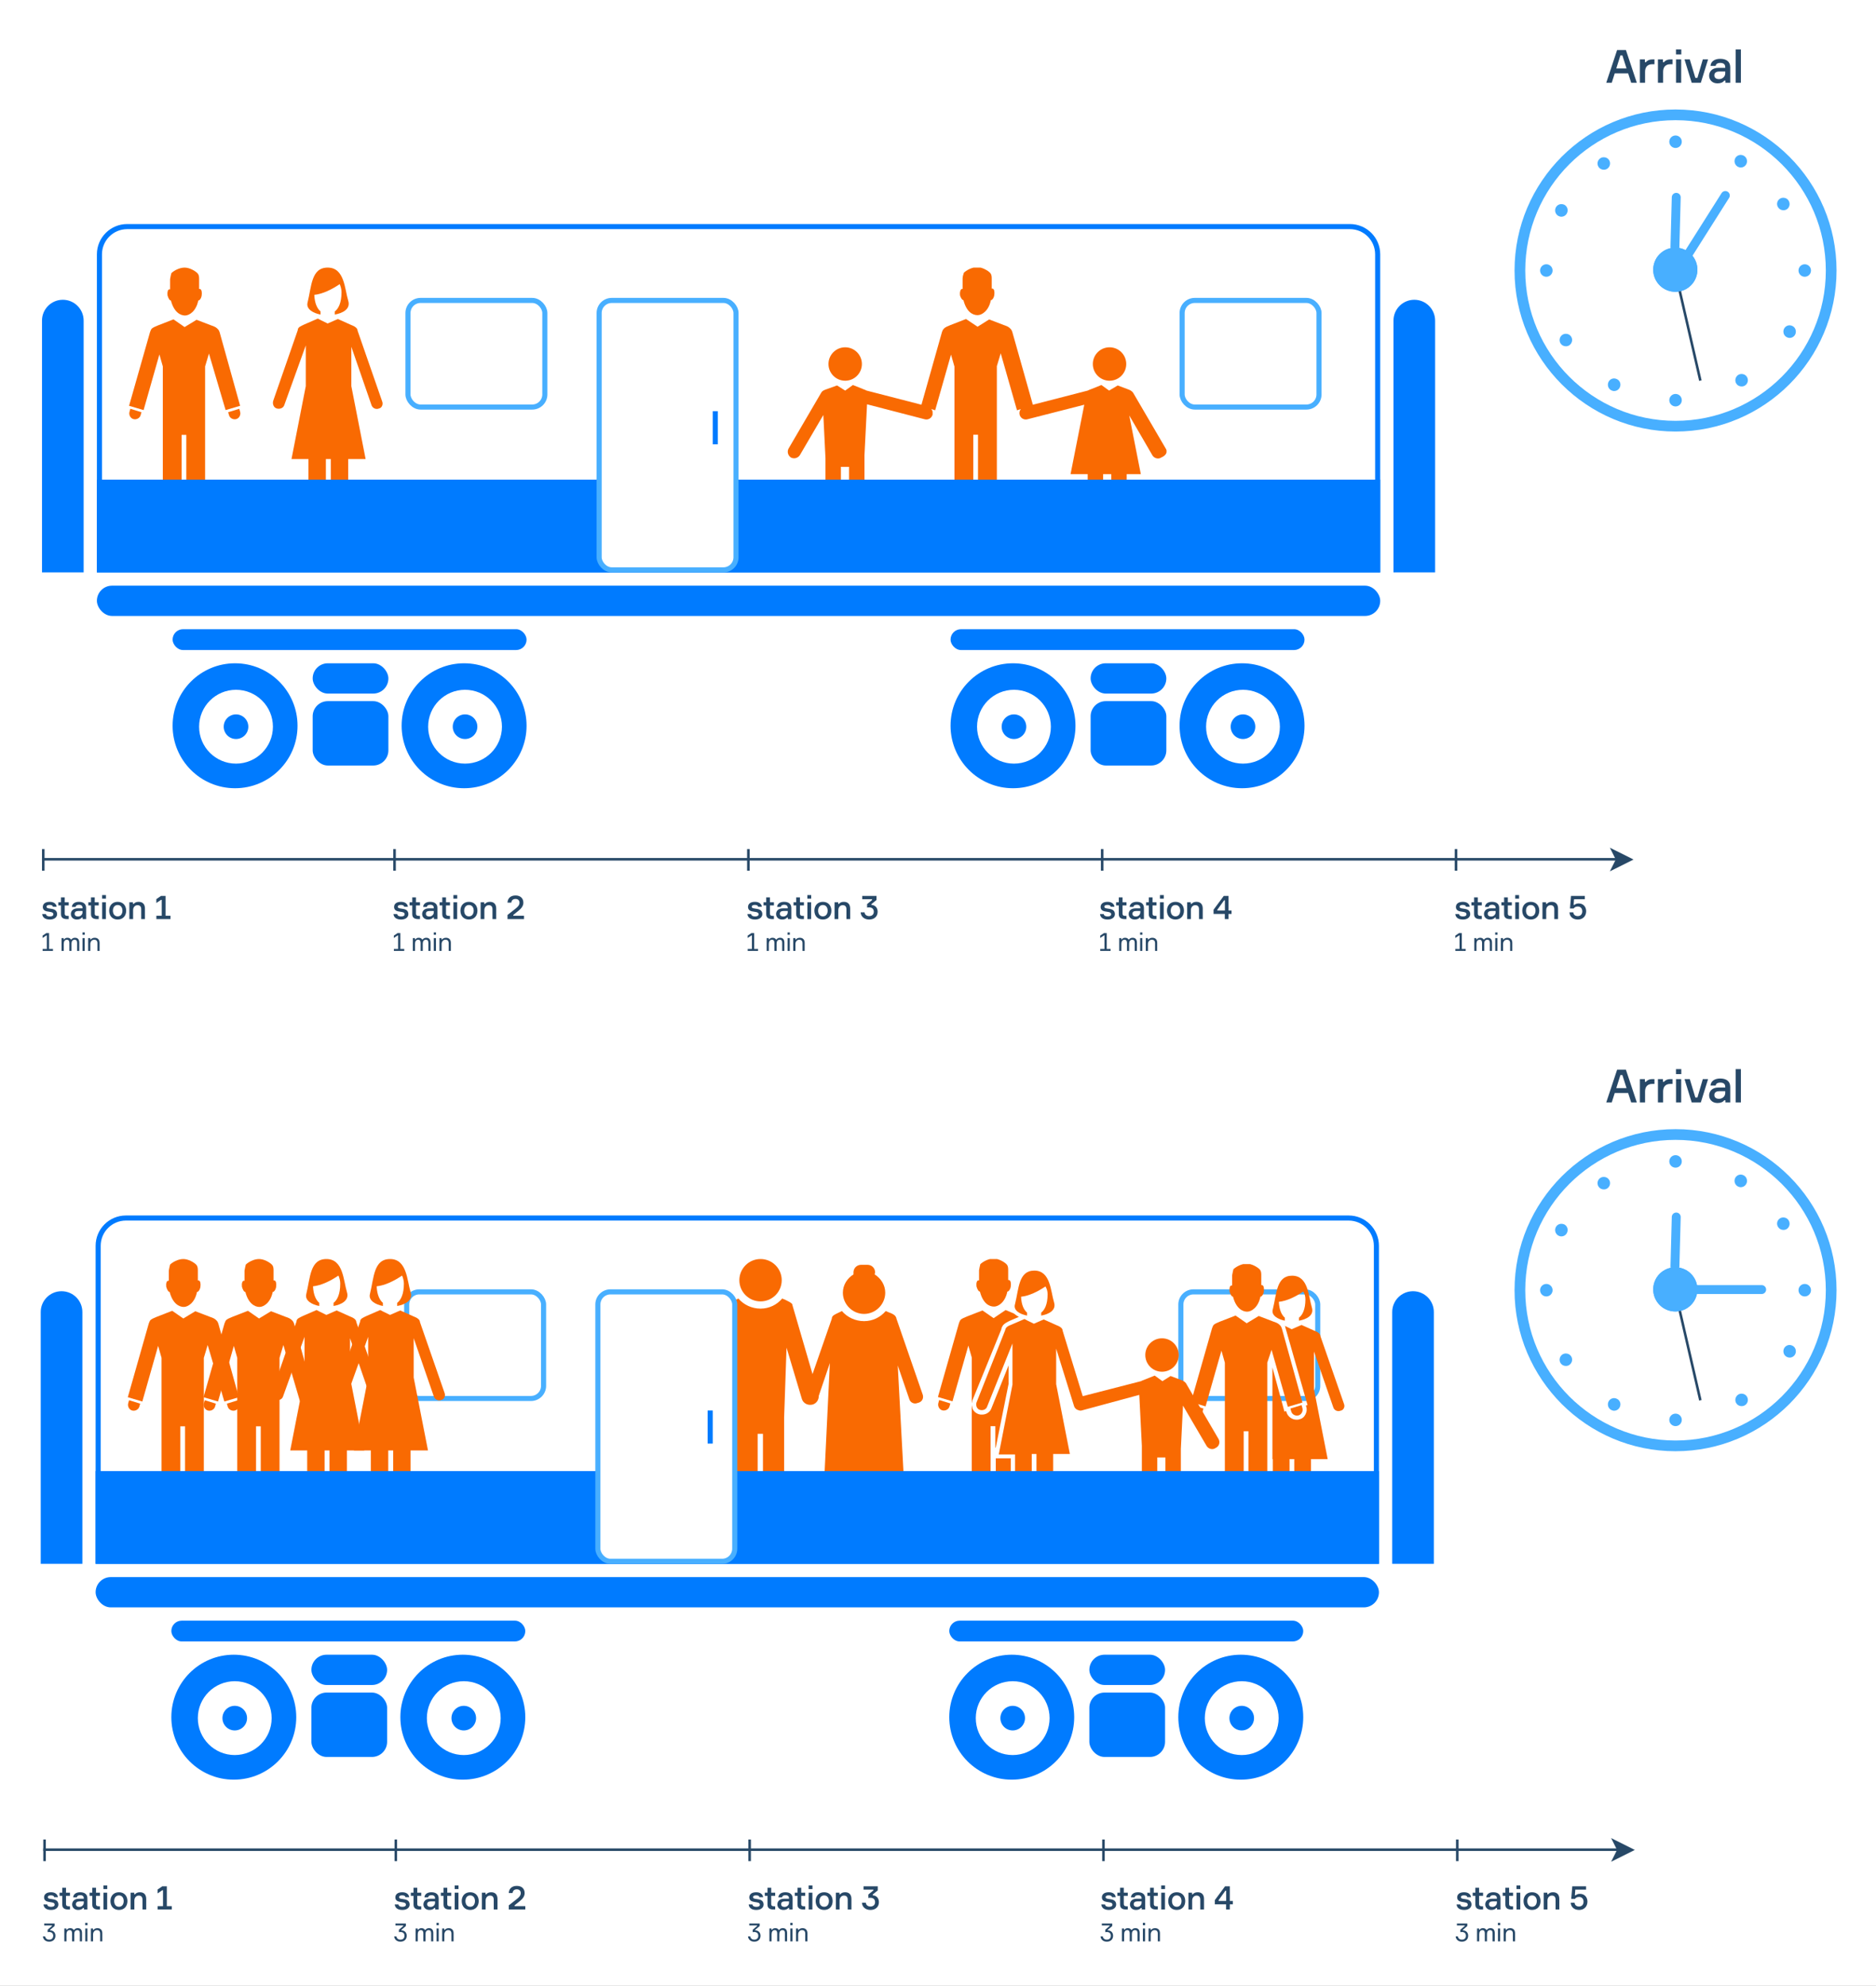 <svg width="1474" height="1560" viewBox="0 0 1474 1560" fill="none" xmlns="http://www.w3.org/2000/svg">
<rect x="0" y="0" width="1474" height="1560" fill="#333333" stroke="none"/>
<g clip-path="url(#clip0_821:147)">
<rect width="1474" height="1560" fill="white"/>
<path d="M1324.6 227.13C1333.02 222.561 1336.15 212.024 1331.58 203.597C1327.01 195.17 1316.48 192.043 1308.05 196.612C1299.62 201.182 1296.49 211.718 1301.06 220.146C1305.63 228.573 1316.17 231.7 1324.6 227.13Z" fill="#48AFFF"/>
<path d="M1317.05 155L1316.02 193.782L1317.05 155Z" stroke="#48AFFF" stroke-width="7" stroke-miterlimit="10" stroke-linecap="round" stroke-linejoin="round"/>
<path d="M1336 299.001L1317.15 217.001" stroke="#274867" stroke-width="2" stroke-miterlimit="10"/>
<path d="M1324.6 227.13C1333.02 222.561 1336.15 212.024 1331.58 203.597C1327.01 195.17 1316.48 192.043 1308.05 196.612C1299.62 201.182 1296.49 211.718 1301.06 220.146C1305.63 228.573 1316.17 231.7 1324.6 227.13Z" fill="#48AFFF"/>
<path d="M1355.62 153.572L1325.05 201.869L1355.62 153.572Z" stroke="#48AFFF" stroke-width="7" stroke-miterlimit="10" stroke-linecap="round" stroke-linejoin="round"/>
<path d="M1316.5 116.244C1319.21 116.244 1321.41 114.046 1321.41 111.335C1321.41 108.624 1319.21 106.426 1316.5 106.426C1313.79 106.426 1311.59 108.624 1311.59 111.335C1311.59 114.046 1313.79 116.244 1316.5 116.244Z" fill="#48AFFF"/>
<path d="M1316.5 319.275C1319.21 319.275 1321.41 317.078 1321.41 314.366C1321.41 311.655 1319.21 309.457 1316.5 309.457C1313.79 309.457 1311.59 311.655 1311.59 314.366C1311.59 317.078 1313.79 319.275 1316.5 319.275Z" fill="#48AFFF"/>
<path d="M1418.01 217.408C1420.73 217.408 1422.92 215.21 1422.92 212.499C1422.92 209.788 1420.73 207.59 1418.01 207.59C1415.3 207.59 1413.11 209.788 1413.11 212.499C1413.11 215.21 1415.3 217.408 1418.01 217.408Z" fill="#48AFFF"/>
<path d="M1214.98 217.408C1217.69 217.408 1219.89 215.21 1219.89 212.499C1219.89 209.788 1217.69 207.59 1214.98 207.59C1212.27 207.59 1210.07 209.788 1210.07 212.499C1210.07 215.21 1212.27 217.408 1214.98 217.408Z" fill="#48AFFF"/>
<path d="M1408.46 256.157C1407.76 255.806 1406.97 255.543 1406.18 255.543C1404.34 255.543 1402.67 256.507 1401.8 258.173C1401.18 259.313 1401.1 260.628 1401.45 261.942C1401.8 263.17 1402.67 264.222 1403.81 264.835C1404.52 265.186 1405.3 265.449 1406.09 265.449C1407.93 265.449 1409.6 264.485 1410.48 262.819C1411.7 260.365 1410.83 257.384 1408.46 256.157Z" fill="#48AFFF"/>
<path d="M1229.19 160.866C1228.4 160.515 1227.7 160.34 1226.82 160.34C1224.98 160.34 1223.31 161.304 1222.44 162.97C1221.21 165.337 1222.09 168.317 1224.45 169.632C1225.15 169.983 1225.94 170.246 1226.73 170.246C1228.57 170.246 1230.24 169.282 1231.11 167.616C1232.43 165.161 1231.55 162.181 1229.19 160.866Z" fill="#48AFFF"/>
<path d="M1270.56 297.885C1269.86 297.534 1269.07 297.271 1268.28 297.271C1266.44 297.271 1264.78 298.236 1263.9 299.901C1263.29 301.041 1263.2 302.356 1263.55 303.671C1263.9 304.898 1264.78 305.95 1265.92 306.564C1266.62 306.915 1267.41 307.178 1268.2 307.178C1270.04 307.178 1271.7 306.213 1272.58 304.548C1273.89 302.093 1273.02 299.112 1270.56 297.885Z" fill="#48AFFF"/>
<path d="M1372.43 125.186C1372.08 123.959 1371.2 122.907 1370.06 122.293C1369.36 121.943 1368.57 121.68 1367.78 121.68C1365.94 121.68 1364.28 122.644 1363.4 124.31C1362.17 126.677 1363.05 129.657 1365.42 130.972C1366.12 131.323 1366.91 131.586 1367.7 131.586C1369.54 131.586 1371.2 130.621 1372.08 128.956C1372.69 127.816 1372.87 126.501 1372.43 125.186Z" fill="#48AFFF"/>
<path d="M1372.52 295.957C1371.64 294.555 1370.06 293.766 1368.4 293.766C1367.43 293.766 1366.47 294.029 1365.68 294.555C1364.63 295.256 1363.84 296.396 1363.58 297.711C1363.31 299.026 1363.58 300.34 1364.28 301.392C1365.15 302.795 1366.73 303.584 1368.4 303.584C1369.36 303.584 1370.33 303.321 1371.12 302.795C1373.4 301.305 1374.01 298.237 1372.52 295.957Z" fill="#48AFFF"/>
<path d="M1264.95 129.393C1265.22 128.078 1264.95 126.763 1264.25 125.711C1263.38 124.309 1261.8 123.52 1260.13 123.52C1259.17 123.52 1258.2 123.783 1257.41 124.309C1255.13 125.799 1254.52 128.867 1256.01 131.146C1256.89 132.549 1258.47 133.338 1260.13 133.338C1261.1 133.338 1262.06 133.075 1262.85 132.549C1263.99 131.76 1264.69 130.62 1264.95 129.393Z" fill="#48AFFF"/>
<path d="M1234.44 264.397C1233.57 262.994 1231.99 262.205 1230.32 262.205C1229.36 262.205 1228.4 262.468 1227.61 262.994C1226.55 263.695 1225.77 264.835 1225.5 266.15C1225.24 267.465 1225.5 268.78 1226.2 269.832C1227.08 271.235 1228.66 272.024 1230.32 272.024C1231.29 272.024 1232.25 271.761 1233.04 271.235C1235.32 269.657 1235.93 266.588 1234.44 264.397Z" fill="#48AFFF"/>
<path d="M1405.3 157.533C1404.43 156.131 1402.85 155.342 1401.18 155.342C1400.22 155.342 1399.26 155.605 1398.47 156.131C1396.19 157.621 1395.57 160.689 1397.15 162.969C1398.03 164.371 1399.61 165.16 1401.27 165.16C1402.24 165.16 1403.2 164.897 1403.99 164.371C1406.18 162.881 1406.79 159.813 1405.3 157.533Z" fill="#48AFFF"/>
<path d="M1316.5 339C1246.72 339 1190 282.281 1190 212.5C1190 142.719 1246.72 86 1316.5 86C1386.28 86 1443 142.719 1443 212.5C1443 282.281 1386.28 339 1316.5 339ZM1316.5 94.416C1251.37 94.416 1198.42 147.365 1198.42 212.5C1198.42 277.635 1251.37 330.584 1316.5 330.584C1381.63 330.584 1434.58 277.635 1434.58 212.5C1434.58 147.365 1381.63 94.416 1316.5 94.416Z" fill="#48AFFF"/>
<path d="M1324.6 1028.13C1333.02 1023.56 1336.15 1013.02 1331.58 1004.6C1327.01 996.17 1316.48 993.043 1308.05 997.612C1299.62 1002.18 1296.49 1012.72 1301.06 1021.15C1305.63 1029.57 1316.17 1032.7 1324.6 1028.13Z" fill="#48AFFF"/>
<path d="M1317.05 956L1316.02 994.782L1317.05 956Z" stroke="#48AFFF" stroke-width="7" stroke-miterlimit="10" stroke-linecap="round" stroke-linejoin="round"/>
<path d="M1336 1100L1317.15 1018" stroke="#274867" stroke-width="2" stroke-miterlimit="10"/>
<path d="M1324.6 1028.13C1333.02 1023.56 1336.15 1013.02 1331.58 1004.6C1327.01 996.17 1316.48 993.043 1308.05 997.612C1299.62 1002.18 1296.49 1012.72 1301.06 1021.15C1305.63 1029.57 1316.17 1032.7 1324.6 1028.13Z" fill="#48AFFF"/>
<path d="M1384.16 1013L1327 1013L1384.16 1013Z" stroke="#48AFFF" stroke-width="7" stroke-miterlimit="10" stroke-linecap="round" stroke-linejoin="round"/>
<path d="M1316.5 917.244C1319.21 917.244 1321.41 915.046 1321.41 912.335C1321.41 909.624 1319.21 907.426 1316.5 907.426C1313.79 907.426 1311.59 909.624 1311.59 912.335C1311.59 915.046 1313.79 917.244 1316.5 917.244Z" fill="#48AFFF"/>
<path d="M1316.5 1120.28C1319.21 1120.28 1321.41 1118.08 1321.41 1115.37C1321.41 1112.65 1319.21 1110.46 1316.5 1110.46C1313.79 1110.46 1311.59 1112.65 1311.59 1115.37C1311.59 1118.08 1313.79 1120.28 1316.5 1120.28Z" fill="#48AFFF"/>
<path d="M1418.01 1018.41C1420.73 1018.41 1422.92 1016.21 1422.92 1013.5C1422.92 1010.79 1420.73 1008.59 1418.01 1008.59C1415.3 1008.59 1413.11 1010.79 1413.11 1013.5C1413.11 1016.21 1415.3 1018.41 1418.01 1018.41Z" fill="#48AFFF"/>
<path d="M1214.98 1018.41C1217.69 1018.41 1219.89 1016.21 1219.89 1013.5C1219.89 1010.79 1217.69 1008.59 1214.98 1008.59C1212.27 1008.59 1210.07 1010.79 1210.07 1013.5C1210.07 1016.21 1212.27 1018.41 1214.98 1018.41Z" fill="#48AFFF"/>
<path d="M1408.46 1057.16C1407.76 1056.81 1406.97 1056.54 1406.18 1056.54C1404.34 1056.54 1402.67 1057.51 1401.8 1059.17C1401.18 1060.31 1401.1 1061.63 1401.45 1062.94C1401.8 1064.17 1402.67 1065.22 1403.81 1065.84C1404.52 1066.19 1405.3 1066.45 1406.09 1066.45C1407.93 1066.45 1409.6 1065.48 1410.48 1063.82C1411.7 1061.36 1410.83 1058.38 1408.46 1057.16Z" fill="#48AFFF"/>
<path d="M1229.19 961.866C1228.4 961.515 1227.7 961.34 1226.82 961.34C1224.98 961.34 1223.31 962.304 1222.44 963.97C1221.21 966.337 1222.09 969.317 1224.45 970.632C1225.15 970.983 1225.94 971.246 1226.73 971.246C1228.57 971.246 1230.24 970.282 1231.11 968.616C1232.43 966.161 1231.55 963.181 1229.19 961.866Z" fill="#48AFFF"/>
<path d="M1270.56 1098.89C1269.86 1098.53 1269.07 1098.27 1268.28 1098.27C1266.44 1098.27 1264.78 1099.24 1263.9 1100.9C1263.29 1102.04 1263.2 1103.36 1263.55 1104.67C1263.9 1105.9 1264.78 1106.95 1265.92 1107.56C1266.62 1107.91 1267.41 1108.18 1268.2 1108.18C1270.04 1108.18 1271.7 1107.21 1272.58 1105.55C1273.89 1103.09 1273.02 1100.11 1270.56 1098.89Z" fill="#48AFFF"/>
<path d="M1372.43 926.186C1372.08 924.959 1371.2 923.907 1370.06 923.293C1369.36 922.943 1368.57 922.68 1367.78 922.68C1365.94 922.68 1364.28 923.644 1363.4 925.31C1362.17 927.677 1363.05 930.657 1365.42 931.972C1366.12 932.323 1366.91 932.586 1367.7 932.586C1369.54 932.586 1371.2 931.621 1372.08 929.956C1372.69 928.816 1372.87 927.501 1372.43 926.186Z" fill="#48AFFF"/>
<path d="M1372.52 1096.96C1371.64 1095.55 1370.06 1094.77 1368.4 1094.77C1367.43 1094.77 1366.47 1095.03 1365.68 1095.55C1364.63 1096.26 1363.84 1097.4 1363.58 1098.71C1363.31 1100.03 1363.58 1101.34 1364.28 1102.39C1365.15 1103.8 1366.73 1104.58 1368.4 1104.58C1369.36 1104.58 1370.33 1104.32 1371.12 1103.8C1373.4 1102.3 1374.01 1099.24 1372.52 1096.96Z" fill="#48AFFF"/>
<path d="M1264.95 930.393C1265.22 929.078 1264.95 927.763 1264.25 926.711C1263.38 925.309 1261.8 924.52 1260.13 924.52C1259.17 924.52 1258.2 924.783 1257.41 925.309C1255.13 926.799 1254.52 929.867 1256.01 932.146C1256.89 933.549 1258.47 934.338 1260.13 934.338C1261.1 934.338 1262.06 934.075 1262.85 933.549C1263.99 932.76 1264.69 931.62 1264.95 930.393Z" fill="#48AFFF"/>
<path d="M1234.44 1065.4C1233.57 1063.99 1231.99 1063.21 1230.32 1063.21C1229.36 1063.21 1228.4 1063.47 1227.61 1063.99C1226.55 1064.7 1225.77 1065.84 1225.5 1067.15C1225.24 1068.46 1225.5 1069.78 1226.2 1070.83C1227.08 1072.23 1228.66 1073.02 1230.32 1073.02C1231.29 1073.02 1232.25 1072.76 1233.04 1072.23C1235.32 1070.66 1235.93 1067.59 1234.44 1065.4Z" fill="#48AFFF"/>
<path d="M1405.3 958.533C1404.43 957.131 1402.85 956.342 1401.18 956.342C1400.22 956.342 1399.26 956.605 1398.47 957.131C1396.19 958.621 1395.57 961.689 1397.15 963.969C1398.03 965.371 1399.61 966.16 1401.27 966.16C1402.24 966.16 1403.2 965.897 1403.99 965.371C1406.18 963.881 1406.79 960.813 1405.3 958.533Z" fill="#48AFFF"/>
<path d="M1316.5 1140C1246.72 1140 1190 1083.28 1190 1013.5C1190 943.719 1246.72 887 1316.5 887C1386.28 887 1443 943.719 1443 1013.5C1443 1083.28 1386.28 1140 1316.5 1140ZM1316.5 895.416C1251.37 895.416 1198.42 948.365 1198.42 1013.5C1198.42 1078.63 1251.37 1131.58 1316.5 1131.58C1381.63 1131.58 1434.58 1078.63 1434.58 1013.5C1434.58 948.365 1381.63 895.416 1316.5 895.416Z" fill="#48AFFF"/>
<path d="M99.924 178H1060.67C1072.7 178 1082.46 187.758 1082.46 199.795V447.648H78.129V199.795C78.129 187.758 87.887 178 99.924 178Z" stroke="#007BFF" stroke-width="4"/>
<path d="M1094.88 251.848C1094.88 242.813 1102.2 235.488 1111.23 235.488V235.488C1120.27 235.488 1127.59 242.813 1127.59 251.848V449.648H1094.88V251.848Z" fill="#007BFF"/>
<path d="M33 251.848C33 242.813 40.324 235.488 49.359 235.488V235.488C58.394 235.488 65.719 242.813 65.719 251.848V449.648H33V251.848Z" fill="#007BFF"/>
<rect x="76.129" y="460.059" width="1008.33" height="23.796" rx="11.898" fill="#007BFF"/>
<rect x="135.617" y="494.266" width="278.11" height="16.359" rx="8.18" fill="#007BFF"/>
<rect x="245.672" y="550.779" width="59.489" height="50.565" rx="11.898" fill="#007BFF"/>
<rect x="245.672" y="521.035" width="59.489" height="23.796" rx="11.898" fill="#007BFF"/>
<circle cx="184.695" cy="570.113" r="49.078" fill="#007BFF"/>
<circle cx="185.438" cy="570.856" r="29.001" fill="white"/>
<circle cx="185.44" cy="570.856" r="9.667" fill="#007BFF"/>
<circle cx="364.648" cy="570.113" r="49.078" fill="#007BFF"/>
<circle cx="365.391" cy="570.856" r="29.001" fill="white"/>
<circle cx="365.393" cy="570.856" r="9.667" fill="#007BFF"/>
<rect x="746.863" y="494.264" width="278.11" height="16.359" rx="8.18" fill="#007BFF"/>
<rect x="856.918" y="550.777" width="59.489" height="50.565" rx="11.898" fill="#007BFF"/>
<rect x="856.918" y="521.033" width="59.489" height="23.796" rx="11.898" fill="#007BFF"/>
<circle cx="795.941" cy="570.111" r="49.078" fill="#007BFF"/>
<circle cx="796.684" cy="570.856" r="29.001" fill="white"/>
<circle cx="796.686" cy="570.856" r="9.667" fill="#007BFF"/>
<circle cx="975.895" cy="570.111" r="49.078" fill="#007BFF"/>
<circle cx="976.637" cy="570.856" r="29.001" fill="white"/>
<circle cx="976.64" cy="570.856" r="9.667" fill="#007BFF"/>
<path d="M134.303 236.088C136.653 245.164 141.687 247.853 145.378 247.853C148.734 247.853 154.104 244.491 155.782 236.088C156.789 236.088 158.131 234.408 158.467 232.055C158.802 229.702 158.467 227.349 157.124 227.013C156.789 227.013 156.789 227.013 156.453 227.013V218.946C156.453 216.929 156.117 215.585 155.111 214.577C153.433 212.896 149.07 210.207 145.043 210.207C140.68 210.207 136.317 212.896 134.639 214.577C134.303 215.921 133.968 217.266 133.632 219.282V227.013C133.632 227.013 133.632 227.013 133.632 227.349C133.297 227.349 132.961 227.013 132.961 227.349C131.954 227.349 131.283 229.366 131.619 232.055C132.29 234.408 133.297 236.088 134.303 236.088Z" fill="#F96A02"/>
<path d="M101.751 323.48C101.08 325.833 102.422 328.522 104.771 329.194C107.121 329.866 109.805 328.522 110.477 326.169L111.148 323.816L102.422 321.127L101.751 323.48Z" fill="#F96A02"/>
<path d="M177.26 322.135L188.67 318.774L172.562 260.961C172.226 259.952 171.89 259.28 171.219 258.608C170.884 258.272 170.884 258.272 170.548 257.936C169.541 256.927 167.863 256.255 165.85 255.583L154.439 251.213L145.042 256.927L136.317 250.877L124.235 255.583C121.886 256.591 119.872 257.263 118.865 258.608C118.53 259.28 118.194 259.952 117.859 260.961L101.414 318.774L112.825 322.135L125.242 278.439L127.927 287.85V327.177V341.63V419.946C127.927 423.98 131.283 427.341 135.31 427.341C139.337 427.341 142.693 423.98 142.693 419.946V341.63H146.385V419.946C146.385 423.98 149.741 427.341 153.768 427.341C157.795 427.341 161.151 423.98 161.151 419.946V341.63V326.84V287.85L164.172 277.767L177.26 322.135Z" fill="#F96A02"/>
<path d="M187.999 321.127L179.273 323.816L179.945 326.169C180.616 328.522 183.301 329.866 185.65 329.194C187.999 328.522 189.341 325.833 188.67 323.48L187.999 321.127Z" fill="#F96A02"/>
<path d="M251.846 247.097V244.637C249.39 242.529 247.285 238.664 246.935 231.637C253.6 230.935 260.616 227.421 266.93 223.205C267.632 224.962 268.334 227.07 268.334 229.529C268.334 237.962 265.878 242.529 263.072 244.637V247.097C269.035 246.043 275.701 242.881 273.596 236.205C270.789 227.07 270.789 210.205 257.459 210.205C244.479 210.205 244.83 224.962 241.673 237.61C240.269 242.881 246.233 246.043 251.846 247.097Z" fill="#F96A02"/>
<path d="M243.77 422.069C243.77 424.879 246.225 427.339 249.032 427.339C251.838 427.339 254.294 424.879 254.294 422.069V419.258H243.77V422.069Z" fill="#F96A02"/>
<path d="M261.301 422.069C261.301 424.879 263.756 427.339 266.563 427.339C269.369 427.339 271.825 424.879 271.825 422.069V419.258H261.301V422.069Z" fill="#F96A02"/>
<path d="M300.247 315.257L280.953 259.744C280.953 257.636 278.497 256.231 275.691 255.177L265.518 250.609C265.518 250.609 261.308 252.366 257.449 254.123C253.59 252.366 249.731 250.258 249.731 250.258L239.207 254.825C236.401 256.231 233.945 256.933 233.945 259.393L214.651 314.906C213.949 317.366 215.002 320.176 217.457 320.879C219.913 321.582 222.719 320.528 223.421 318.068L240.26 271.339V303.312L229.034 360.581H242.364V417.5H256.046V360.581H259.905V417.5H273.586V360.581H287.268L276.042 303.312V272.393L291.828 318.068C292.53 320.528 295.336 321.933 297.792 320.879C299.897 320.528 301.3 317.717 300.247 315.257Z" fill="#F96A02"/>
<g clip-path="url(#clip1_821:147)">
<path d="M871.781 299.078C879.032 299.078 884.91 293.2 884.91 285.949C884.91 278.698 879.032 272.82 871.781 272.82C864.53 272.82 858.652 278.698 858.652 285.949C858.652 293.2 864.53 299.078 871.781 299.078Z" fill="#F96A02"/>
<path d="M915.884 352.267L890.299 308.504C889.626 307.494 888.279 306.484 886.26 305.811L878.18 302.781L871.447 306.821L865.388 302.444L856.972 305.811C855.962 306.147 855.289 306.484 854.615 306.821L811.525 317.93L795.366 260.701C795.03 259.691 794.693 259.018 794.02 258.344C793.683 258.008 793.683 258.008 793.346 257.671C792.337 256.661 790.653 255.988 788.634 255.315L777.188 250.938L768.098 256.661L759.009 250.602L746.89 255.315C744.533 256.324 742.514 256.998 741.504 258.344C740.83 259.018 740.494 259.691 740.157 260.701L723.998 317.93L680.908 306.821C680.235 306.484 679.562 306.147 678.552 305.811L670.136 302.444L664.076 306.821L657.68 302.781L649.264 305.811C647.244 306.484 645.897 307.157 645.224 308.504L619.639 352.267C618.293 354.624 618.966 357.654 621.323 359.337C623.679 360.683 626.709 360.01 628.392 357.654L646.907 326.009L648.591 360.01V421.615C648.591 424.982 651.284 427.675 654.65 427.675C658.017 427.675 660.71 424.982 660.71 421.615V366.743H667.106V421.279C667.106 424.645 669.799 427.338 673.165 427.338C676.532 427.338 679.225 424.645 679.225 421.279V357.654L681.245 317.593L726.691 329.376C729.385 330.049 732.078 328.366 732.751 325.673C732.751 324.999 732.751 324.663 732.751 323.989V323.653C732.751 322.643 732.078 321.97 731.741 321.296L734.771 322.306L747.227 278.543L749.92 287.969V327.356V341.495V419.932C749.92 423.972 753.286 427.338 757.326 427.338C761.366 427.338 764.732 423.972 764.732 419.932V341.495H768.435V419.932C768.435 423.972 771.801 427.338 775.841 427.338C779.881 427.338 783.247 423.972 783.247 419.932V341.495V326.683V287.632L786.277 277.533L799.069 322.306L802.099 321.296C801.089 322.643 800.753 323.989 801.089 325.673C801.763 328.366 804.456 330.049 807.149 329.376L851.922 317.93L841.15 372.466H854.615V421.279C854.615 424.645 857.308 427.338 860.675 427.338C864.041 427.338 866.734 424.645 866.734 421.279V372.466H873.131V421.279C873.131 424.645 875.824 427.338 879.19 427.338C882.557 427.338 885.25 424.645 885.25 421.279V372.466H896.359L887.269 326.346L905.448 357.654C906.795 360.01 910.161 361.02 912.518 359.337C916.557 357.654 917.567 354.624 915.884 352.267Z" fill="#F96A02"/>
<path d="M756.996 235.791C759.352 244.88 764.065 247.573 768.105 247.573C771.471 247.573 776.857 244.207 778.541 235.791C779.551 235.791 780.897 234.107 781.234 231.751C781.57 229.394 781.234 227.038 779.887 226.701C779.551 226.701 779.551 226.701 779.214 226.701V218.622C779.214 216.602 778.877 215.255 777.867 214.245C776.184 212.562 771.808 209.869 767.768 209.869C763.392 209.869 759.015 212.562 757.332 214.245C756.996 215.592 756.322 216.939 756.322 218.958V226.701C756.322 226.701 756.322 226.701 756.322 227.038C755.986 227.038 755.649 226.701 755.649 227.038C754.639 227.375 753.966 229.394 754.302 232.087C754.976 234.107 755.986 235.791 756.996 235.791Z" fill="#F96A02"/>
<path d="M664.074 299.078C671.325 299.078 677.203 293.2 677.203 285.949C677.203 278.698 671.325 272.82 664.074 272.82C656.823 272.82 650.945 278.698 650.945 285.949C650.945 293.2 656.823 299.078 664.074 299.078Z" fill="#F96A02"/>
</g>
<rect x="76.129" y="376.775" width="1008.33" height="72.874" fill="#007BFF"/>
<rect x="320.547" y="236.002" width="107.541" height="83.746" rx="9.898" stroke="#48AFFF" stroke-width="4"/>
<rect x="470.754" y="236.002" width="107.541" height="211.647" rx="9.898" fill="white" stroke="#48AFFF" stroke-width="4"/>
<rect x="928.816" y="236.002" width="107.541" height="83.746" rx="9.898" stroke="#48AFFF" stroke-width="4"/>
<line x1="562" y1="323" x2="562" y2="349" stroke="#007BFF" stroke-width="4"/>
<path d="M98.924 956.809H1059.67C1071.7 956.809 1081.46 966.567 1081.46 978.604V1226.46H77.129V978.604C77.129 966.567 86.887 956.809 98.924 956.809Z" stroke="#007BFF" stroke-width="4"/>
<path d="M1093.88 1030.66C1093.88 1021.62 1101.2 1014.3 1110.23 1014.3V1014.3C1119.27 1014.3 1126.59 1021.62 1126.59 1030.66V1228.46H1093.88V1030.66Z" fill="#007BFF"/>
<path d="M32 1030.66C32 1021.62 39.324 1014.3 48.359 1014.3V1014.3C57.394 1014.3 64.719 1021.62 64.719 1030.66V1228.46H32V1030.66Z" fill="#007BFF"/>
<rect x="75.129" y="1238.87" width="1008.33" height="23.796" rx="11.898" fill="#007BFF"/>
<rect x="134.617" y="1273.07" width="278.11" height="16.359" rx="8.18" fill="#007BFF"/>
<rect x="244.672" y="1329.59" width="59.489" height="50.565" rx="11.898" fill="#007BFF"/>
<rect x="244.672" y="1299.84" width="59.489" height="23.796" rx="11.898" fill="#007BFF"/>
<circle cx="183.695" cy="1348.92" r="49.078" fill="#007BFF"/>
<circle cx="184.438" cy="1349.66" r="29.001" fill="white"/>
<circle cx="184.44" cy="1349.66" r="9.667" fill="#007BFF"/>
<circle cx="363.648" cy="1348.92" r="49.078" fill="#007BFF"/>
<circle cx="364.391" cy="1349.66" r="29.001" fill="white"/>
<circle cx="364.393" cy="1349.66" r="9.667" fill="#007BFF"/>
<rect x="745.863" y="1273.07" width="278.11" height="16.359" rx="8.18" fill="#007BFF"/>
<rect x="855.918" y="1329.59" width="59.489" height="50.565" rx="11.898" fill="#007BFF"/>
<rect x="855.918" y="1299.84" width="59.489" height="23.796" rx="11.898" fill="#007BFF"/>
<circle cx="794.941" cy="1348.92" r="49.078" fill="#007BFF"/>
<circle cx="795.684" cy="1349.66" r="29.001" fill="white"/>
<circle cx="795.686" cy="1349.66" r="9.667" fill="#007BFF"/>
<circle cx="974.895" cy="1348.92" r="49.078" fill="#007BFF"/>
<circle cx="975.637" cy="1349.66" r="29.001" fill="white"/>
<circle cx="975.64" cy="1349.66" r="9.667" fill="#007BFF"/>
<rect x="319.547" y="1014.81" width="107.541" height="83.746" rx="9.898" stroke="#48AFFF" stroke-width="4"/>
<rect x="927.816" y="1014.81" width="107.541" height="83.746" rx="9.898" stroke="#48AFFF" stroke-width="4"/>
<g clip-path="url(#clip2_821:147)">
<path d="M769.933 1014.6C772.29 1023.69 777.003 1026.38 781.042 1026.38C784.409 1026.38 789.795 1023.02 791.478 1014.6C792.488 1014.6 793.835 1012.92 794.171 1010.56C794.508 1008.2 794.171 1005.85 792.825 1005.51C792.488 1005.51 792.488 1005.51 792.151 1005.51V997.43C792.151 995.411 791.815 994.064 790.805 993.054C789.122 991.371 784.745 988.678 780.706 988.678C776.329 988.678 771.953 991.371 770.27 993.054C769.933 994.401 769.596 995.747 769.26 997.767V1005.51C769.26 1005.51 769.26 1005.51 769.26 1005.85C768.923 1005.85 768.586 1005.51 768.586 1005.85C767.577 1005.85 766.903 1007.87 767.24 1010.56C767.913 1012.92 768.923 1014.6 769.933 1014.6Z" fill="#F96A02"/>
<path d="M737.279 1102.13C736.606 1104.48 737.952 1107.18 740.309 1107.85C742.665 1108.52 745.358 1107.18 746.031 1104.82L746.705 1102.46L737.952 1099.77L737.279 1102.13Z" fill="#F96A02"/>
<path d="M806.964 1033.45V1031.1C804.607 1029.08 802.587 1025.38 802.251 1018.64C808.647 1017.97 815.38 1014.6 821.439 1010.56C822.449 1012.25 823.122 1014.27 823.122 1016.62C823.122 1024.7 820.766 1029.08 818.073 1031.1V1033.45C823.796 1032.44 830.192 1029.42 828.172 1023.02C825.479 1014.27 825.479 998.107 812.687 998.107C800.231 998.107 800.567 1012.25 797.538 1024.37C795.854 1029.42 801.577 1032.44 806.964 1033.45Z" fill="#F96A02"/>
<path d="M798.883 1201.1C798.883 1203.79 801.239 1206.15 803.932 1206.15C806.626 1206.15 808.982 1203.79 808.982 1201.1V1198.41H798.883V1201.1Z" fill="#F96A02"/>
<path d="M815.711 1201.1C815.711 1203.79 818.067 1206.15 820.761 1206.15C823.454 1206.15 825.81 1203.79 825.81 1201.1V1198.41H815.711V1201.1Z" fill="#F96A02"/>
<path d="M763.536 1066.44V1102.13C763.873 1101.45 763.873 1101.12 763.873 1100.44L786.764 1044.22C786.764 1043.21 787.438 1042.2 787.774 1041.53C789.121 1039.51 791.477 1038.5 793.497 1037.49L800.567 1034.46C799.22 1033.79 797.874 1032.78 796.527 1031.77L790.131 1029.07L780.705 1035.47L771.952 1029.41L759.833 1034.12C757.477 1035.13 755.457 1035.81 754.447 1037.15C754.11 1037.83 753.773 1038.5 753.437 1039.51L736.941 1097.41L748.387 1100.78L760.843 1057.02L763.536 1066.44Z" fill="#F96A02"/>
<path d="M782.383 1137.14L792.482 1086.98V1072.5L779.017 1106.17C778.007 1109.2 774.977 1111.22 771.611 1111.22C770.601 1111.22 769.927 1111.22 768.918 1110.88C766.898 1110.21 765.214 1108.86 764.205 1106.84C763.868 1105.83 763.868 1104.82 763.531 1103.81V1120.31V1198.74C763.531 1202.78 766.898 1206.15 770.937 1206.15C774.977 1206.15 778.343 1202.78 778.343 1198.74V1120.31H782.047V1137.14H782.383Z" fill="#F96A02"/>
<path d="M795.52 1200.09H794.173V1145.55H782.391V1198.74C782.391 1202.78 785.757 1206.15 789.797 1206.15C792.153 1206.15 794.51 1204.8 795.856 1203.12C795.52 1202.45 795.52 1201.77 795.52 1201.1V1200.09Z" fill="#F96A02"/>
<path d="M913.004 1077.55C920.255 1077.55 926.133 1071.67 926.133 1064.42C926.133 1057.17 920.255 1051.29 913.004 1051.29C905.753 1051.29 899.875 1057.17 899.875 1064.42C899.875 1071.67 905.753 1077.55 913.004 1077.55Z" fill="#F96A02"/>
<path d="M957.435 1130.4L931.85 1086.64C931.177 1085.63 929.83 1084.62 927.81 1083.95L919.731 1080.92L913.335 1084.96L907.275 1080.58L898.859 1083.95C897.849 1084.28 897.176 1084.62 896.502 1084.96L850.719 1096.74L834.897 1045.23C834.897 1043.21 832.541 1041.87 829.847 1040.86L820.085 1036.48C820.085 1036.48 816.045 1038.16 812.342 1039.85C808.639 1038.16 804.936 1036.14 804.936 1036.14L794.837 1040.52C792.144 1041.53 790.124 1042.54 789.787 1044.9L767.232 1101.79C766.559 1104.15 767.569 1106.84 769.925 1107.51C772.282 1108.19 774.975 1107.18 775.648 1104.82L795.51 1055.33V1087.65L784.737 1142.52H797.53V1197.06H810.659V1142.19H814.362V1196.72H827.491V1142.19H840.62L829.847 1087.31V1059.37L843.986 1104.82C844.66 1106.5 846.006 1107.51 847.689 1107.85C848.363 1108.19 849.373 1108.19 850.383 1107.85L895.156 1095.73L897.176 1135.79V1199.42C897.176 1202.78 899.869 1205.48 903.235 1205.48C906.602 1205.48 909.295 1202.78 909.295 1199.42V1144.88H915.691V1199.42C915.691 1202.78 918.384 1205.48 921.751 1205.48C925.117 1205.48 927.81 1202.78 927.81 1199.42V1138.15L929.493 1104.15L948.009 1135.79C949.355 1138.15 952.722 1139.16 955.078 1137.47C958.108 1136.13 958.781 1132.76 957.435 1130.4Z" fill="#F96A02"/>
</g>
<g clip-path="url(#clip3_821:147)">
<path d="M968.785 1018.6C971.141 1027.69 976.191 1030.38 979.894 1030.38C983.26 1030.38 988.646 1027.02 990.33 1018.6C991.34 1018.6 992.686 1016.92 993.023 1014.56C993.359 1012.2 993.023 1009.85 991.676 1009.51C991.34 1009.51 991.34 1009.51 991.003 1009.51V1001.43C991.003 999.411 990.666 998.064 989.656 997.054C987.973 995.371 983.597 992.678 979.557 992.678C975.181 992.678 970.804 995.371 969.121 997.054C968.785 998.401 968.448 999.747 968.111 1001.77V1009.51C968.111 1009.51 968.111 1009.51 968.111 1009.85C967.775 1009.85 967.438 1009.51 967.438 1009.85C966.428 1009.85 965.755 1011.87 966.091 1014.56C966.765 1016.92 967.775 1018.6 968.785 1018.6Z" fill="#F96A02"/>
<path d="M936.13 1106.13C935.457 1108.48 936.804 1111.18 939.16 1111.85C941.517 1112.52 944.21 1111.18 944.883 1108.82L945.556 1106.46L936.804 1103.77L936.13 1106.13Z" fill="#F96A02"/>
<path d="M1013.89 1106.46L1014.57 1108.82C1015.24 1111.18 1017.93 1112.52 1020.29 1111.85C1022.65 1111.18 1023.99 1108.48 1023.32 1106.13L1022.65 1103.77L1013.89 1106.46Z" fill="#F96A02"/>
<path d="M999.082 1060.34L1011.87 1105.11L1023.32 1101.75L1007.16 1043.51C1006.82 1042.5 1006.49 1041.83 1005.81 1041.15C1005.48 1040.82 1005.48 1040.82 1005.14 1040.48C1004.13 1039.47 1002.45 1038.8 1000.43 1038.12L988.982 1033.75L979.556 1039.47L970.804 1033.41L958.685 1038.12C956.328 1039.13 954.308 1039.81 953.298 1041.15C952.962 1041.83 952.625 1042.5 952.288 1043.51L935.793 1101.41L947.239 1104.78L959.695 1061.01L962.388 1070.44V1109.83V1124.3V1202.74C962.388 1206.78 965.754 1210.15 969.794 1210.15C973.833 1210.15 977.2 1206.78 977.2 1202.74V1124.3H980.903V1202.74C980.903 1206.78 984.269 1210.15 988.309 1210.15C992.349 1210.15 995.715 1206.78 995.715 1202.74V1124.3V1109.49V1070.44L999.082 1060.34Z" fill="#F96A02"/>
<path d="M1009.52 1037.45V1035.1C1007.16 1033.08 1005.15 1029.38 1004.81 1022.64C1011.2 1021.97 1017.94 1018.6 1024 1014.56C1025.01 1016.25 1025.68 1018.27 1025.68 1020.62C1025.68 1028.7 1023.32 1033.08 1020.63 1035.1V1037.45C1026.35 1036.44 1032.75 1033.42 1030.73 1027.02C1028.04 1018.27 1028.04 1002.11 1015.24 1002.11C1002.79 1002.11 1003.13 1016.25 1000.1 1028.37C998.412 1033.42 1004.47 1036.44 1009.52 1037.45Z" fill="#F96A02"/>
<path d="M1001.78 1205.1C1001.78 1207.79 1004.13 1210.15 1006.83 1210.15C1009.52 1210.15 1011.88 1207.79 1011.88 1205.1V1202.41H1001.78V1205.1Z" fill="#F96A02"/>
<path d="M1018.61 1205.1C1018.61 1207.79 1020.97 1210.15 1023.66 1210.15C1026.36 1210.15 1028.71 1207.79 1028.71 1205.1V1202.41H1018.61V1205.1Z" fill="#F96A02"/>
<path d="M1055.97 1102.76L1037.46 1049.57C1037.46 1047.55 1035.1 1046.2 1032.41 1045.19L1022.65 1040.82C1022.65 1040.82 1018.61 1042.5 1014.9 1044.18C1012.88 1043.17 1010.86 1042.16 1009.52 1041.49C1009.85 1041.83 1009.85 1042.16 1009.85 1042.5L1027.36 1103.77L1026.01 1104.11L1026.35 1105.12C1027.02 1107.14 1026.69 1109.16 1025.68 1111.18C1024.67 1113.2 1022.98 1114.54 1020.96 1114.88C1020.29 1115.22 1019.62 1115.22 1018.61 1115.22C1015.24 1115.22 1011.87 1112.86 1010.86 1109.49L1010.53 1108.48L1009.18 1108.82L999.754 1074.15V1146.19H1000.09V1200.72H1013.22V1146.19H1016.92V1200.72H1030.05V1146.19H1043.18L1032.41 1091.31V1061.69L1047.56 1105.45C1048.23 1107.81 1050.92 1109.16 1053.28 1108.15C1055.64 1107.81 1056.98 1105.12 1055.97 1102.76Z" fill="#F96A02"/>
</g>
<g clip-path="url(#clip4_821:147)">
<path d="M725.046 1095.69L704.241 1035.54C704.241 1035.16 704.241 1034.78 703.862 1034.78V1034.41C703.106 1032.89 700.836 1031.76 698.567 1031L695.919 1029.87C691.757 1034.78 685.705 1037.81 678.896 1037.81C672.087 1037.81 665.656 1034.78 661.495 1029.87L659.225 1031C656.199 1032.51 653.551 1033.27 653.551 1035.92L638.42 1079.42L622.532 1024.95V1024.57C621.397 1023.06 619.506 1022.3 617.236 1021.17L614.588 1020.03C610.427 1024.95 604.374 1027.98 597.565 1027.98C590.756 1027.98 584.325 1024.95 580.164 1020.03L577.895 1021.17C574.868 1022.68 572.22 1023.44 572.22 1026.08L551.415 1094.55C550.658 1096.07 551.037 1097.96 551.793 1099.47H549.523V1103.25H554.819C554.063 1104.39 553.685 1105.9 553.685 1107.41V1206.15H557.467V1107.41C557.467 1105.14 559.359 1103.25 561.628 1103.25H568.438V1099.47H564.276C564.276 1099.47 564.276 1099.09 564.655 1099.09L576.76 1058.24L578.651 1108.55V1197.82C578.651 1202.36 582.434 1206.15 586.973 1206.15C591.513 1206.15 595.296 1202.36 595.296 1197.82V1126.33H599.457V1197.82C599.457 1202.36 603.239 1206.15 607.779 1206.15C612.318 1206.15 616.101 1202.36 616.101 1197.82V1113.47L617.992 1058.62L630.097 1099.09C631.232 1102.5 635.015 1104.39 638.798 1103.25C641.824 1102.12 643.337 1099.47 643.337 1096.44L652.038 1070.72L647.877 1156.97H659.982V1197.82C659.982 1202.36 663.765 1206.15 668.304 1206.15C672.843 1206.15 676.626 1202.36 676.626 1197.82V1156.97H680.787V1197.82C680.787 1202.36 684.57 1206.15 689.109 1206.15C693.649 1206.15 697.432 1202.36 697.432 1197.82V1156.97H709.915L705.376 1072.61L714.454 1099.09C715.211 1101.74 718.237 1103.25 720.885 1102.12C724.668 1101.36 725.803 1098.34 725.046 1095.69Z" fill="#F96A02"/>
<path d="M678.898 1032.14C687.977 1032.14 695.543 1024.57 695.543 1015.49C695.543 1009.44 692.138 1004.14 687.221 1001.12C687.221 1000.74 687.599 999.982 687.599 999.603C687.599 996.199 684.951 993.551 681.546 993.551H676.629C673.224 993.551 670.576 996.199 670.576 999.603C670.576 999.982 670.576 1000.36 670.576 1001.12C665.658 1004.14 662.254 1009.44 662.254 1015.49C662.254 1024.57 669.82 1032.14 678.898 1032.14Z" fill="#F96A02"/>
<path d="M597.566 1022.3C606.759 1022.3 614.211 1014.85 614.211 1005.66C614.211 996.466 606.759 989.014 597.566 989.014C588.374 989.014 580.922 996.466 580.922 1005.66C580.922 1014.85 588.374 1022.3 597.566 1022.3Z" fill="#F96A02"/>
</g>
<path d="M133.303 1014.9C135.653 1023.97 140.687 1026.66 144.378 1026.66C147.734 1026.66 153.104 1023.3 154.782 1014.9C155.789 1014.9 157.131 1013.21 157.467 1010.86C157.802 1008.51 157.467 1006.16 156.124 1005.82C155.789 1005.82 155.789 1005.82 155.453 1005.82V997.753C155.453 995.736 155.117 994.392 154.111 993.383C152.433 991.703 148.07 989.014 144.043 989.014C139.68 989.014 135.317 991.703 133.639 993.383C133.303 994.728 132.968 996.072 132.632 998.089V1005.82C132.632 1005.82 132.632 1005.82 132.632 1006.16C132.297 1006.16 131.961 1005.82 131.961 1006.16C130.954 1006.16 130.283 1008.17 130.619 1010.86C131.29 1013.21 132.297 1014.9 133.303 1014.9Z" fill="#F96A02"/>
<path d="M100.751 1102.29C100.08 1104.64 101.422 1107.33 103.771 1108C106.121 1108.67 108.805 1107.33 109.477 1104.98L110.148 1102.62L101.422 1099.93L100.751 1102.29Z" fill="#F96A02"/>
<path d="M176.26 1100.94L187.67 1097.58L171.562 1039.77C171.226 1038.76 170.89 1038.09 170.219 1037.41C169.884 1037.08 169.884 1037.08 169.548 1036.74C168.541 1035.73 166.863 1035.06 164.85 1034.39L153.439 1030.02L144.042 1035.73L135.317 1029.68L123.235 1034.39C120.886 1035.4 118.872 1036.07 117.865 1037.41C117.53 1038.09 117.194 1038.76 116.859 1039.77L100.414 1097.58L111.825 1100.94L124.242 1057.25L126.927 1066.66V1105.98V1120.44V1198.75C126.927 1202.79 130.283 1206.15 134.31 1206.15C138.337 1206.15 141.693 1202.79 141.693 1198.75V1120.44H145.385V1198.75C145.385 1202.79 148.741 1206.15 152.768 1206.15C156.795 1206.15 160.151 1202.79 160.151 1198.75V1120.44V1105.65V1066.66L163.172 1056.57L176.26 1100.94Z" fill="#F96A02"/>
<path d="M186.999 1099.93L178.273 1102.62L178.945 1104.98C179.616 1107.33 182.301 1108.67 184.65 1108C186.999 1107.33 188.341 1104.64 187.67 1102.29L186.999 1099.93Z" fill="#F96A02"/>
<path d="M192.788 1014.9C195.137 1023.97 200.171 1026.66 203.863 1026.66C207.219 1026.66 212.588 1023.3 214.266 1014.9C215.273 1014.9 216.615 1013.21 216.951 1010.86C217.287 1008.51 216.951 1006.16 215.609 1005.82C215.273 1005.82 215.273 1005.82 214.937 1005.82V997.753C214.937 995.736 214.602 994.392 213.595 993.383C211.917 991.703 207.554 989.014 203.527 989.014C199.164 989.014 194.801 991.703 193.123 993.383C192.788 994.728 192.452 996.072 192.117 998.089V1005.82C192.117 1005.82 192.117 1005.82 192.117 1006.16C191.781 1006.16 191.445 1005.82 191.445 1006.16C190.439 1006.16 189.767 1008.17 190.103 1010.86C190.774 1013.21 191.781 1014.9 192.788 1014.9Z" fill="#F96A02"/>
<path d="M160.235 1102.29C159.564 1104.64 160.906 1107.33 163.256 1108C165.605 1108.67 168.29 1107.33 168.961 1104.98L169.632 1102.62L160.906 1099.93L160.235 1102.29Z" fill="#F96A02"/>
<path d="M235.744 1100.94L247.155 1097.58L231.046 1039.77C230.71 1038.76 230.375 1038.09 229.704 1037.41C229.368 1037.08 229.368 1037.08 229.032 1036.74C228.026 1035.73 226.348 1035.06 224.334 1034.39L212.923 1030.02L203.527 1035.73L194.801 1029.68L182.719 1034.39C180.37 1035.4 178.357 1036.07 177.35 1037.41C177.014 1038.09 176.679 1038.76 176.343 1039.77L159.898 1097.58L171.309 1100.94L183.726 1057.25L186.411 1066.66V1105.98V1120.44V1198.75C186.411 1202.79 189.767 1206.15 193.794 1206.15C197.821 1206.15 201.177 1202.79 201.177 1198.75V1120.44H204.869V1198.75C204.869 1202.79 208.225 1206.15 212.252 1206.15C216.279 1206.15 219.635 1202.79 219.635 1198.75V1120.44V1105.65V1066.66L222.656 1056.57L235.744 1100.94Z" fill="#F96A02"/>
<path d="M246.483 1099.93L237.758 1102.62L238.429 1104.98C239.1 1107.33 241.785 1108.67 244.134 1108C246.483 1107.33 247.826 1104.64 247.155 1102.29L246.483 1099.93Z" fill="#F96A02"/>
<path d="M250.846 1025.91V1023.45C248.39 1021.34 246.285 1017.47 245.935 1010.45C252.6 1009.75 259.616 1006.23 265.93 1002.02C266.632 1003.77 267.334 1005.88 267.334 1008.34C267.334 1016.77 264.878 1021.34 262.072 1023.45V1025.91C268.035 1024.85 274.701 1021.69 272.596 1015.02C269.789 1005.88 269.789 989.016 256.459 989.016C243.479 989.016 243.83 1003.77 240.673 1016.42C239.269 1021.69 245.233 1024.85 250.846 1025.91Z" fill="#F96A02"/>
<path d="M242.77 1200.88C242.77 1203.69 245.225 1206.15 248.032 1206.15C250.838 1206.15 253.294 1203.69 253.294 1200.88V1198.07H242.77V1200.88Z" fill="#F96A02"/>
<path d="M260.301 1200.88C260.301 1203.69 262.756 1206.15 265.563 1206.15C268.369 1206.15 270.825 1203.69 270.825 1200.88V1198.07H260.301V1200.88Z" fill="#F96A02"/>
<path d="M299.247 1094.07L279.953 1038.55C279.953 1036.45 277.497 1035.04 274.691 1033.99L264.518 1029.42C264.518 1029.42 260.308 1031.18 256.449 1032.93C252.59 1031.18 248.731 1029.07 248.731 1029.07L238.207 1033.64C235.401 1035.04 232.945 1035.74 232.945 1038.2L213.651 1093.72C212.949 1096.18 214.002 1098.99 216.457 1099.69C218.913 1100.39 221.719 1099.34 222.421 1096.88L239.26 1050.15V1082.12L228.034 1139.39H241.364V1196.31H255.046V1139.39H258.905V1196.31H272.586V1139.39H286.268L275.042 1082.12V1051.2L290.828 1096.88C291.53 1099.34 294.336 1100.74 296.792 1099.69C298.897 1099.34 300.3 1096.53 299.247 1094.07Z" fill="#F96A02"/>
<path d="M300.854 1025.91V1023.45C298.398 1021.34 296.293 1017.47 295.942 1010.45C302.608 1009.75 309.624 1006.23 315.938 1002.02C316.64 1003.77 317.342 1005.88 317.342 1008.34C317.342 1016.77 314.886 1021.34 312.079 1023.45V1025.91C318.043 1024.85 324.708 1021.69 322.604 1015.02C319.797 1005.88 319.797 989.016 306.467 989.016C293.487 989.016 293.838 1003.77 290.68 1016.42C289.277 1021.69 295.241 1024.85 300.854 1025.91Z" fill="#F96A02"/>
<path d="M292.777 1200.88C292.777 1203.69 295.233 1206.15 298.039 1206.15C300.846 1206.15 303.302 1203.69 303.302 1200.88V1198.07H292.777V1200.88Z" fill="#F96A02"/>
<path d="M310.309 1200.88C310.309 1203.69 312.764 1206.15 315.571 1206.15C318.377 1206.15 320.833 1203.69 320.833 1200.88V1198.07H310.309V1200.88Z" fill="#F96A02"/>
<path d="M349.255 1094.07L329.961 1038.55C329.961 1036.45 327.505 1035.04 324.699 1033.99L314.525 1029.42C314.525 1029.42 310.316 1031.18 306.457 1032.93C302.598 1031.18 298.739 1029.07 298.739 1029.07L288.215 1033.64C285.409 1035.04 282.953 1035.74 282.953 1038.2L263.659 1093.72C262.957 1096.18 264.009 1098.99 266.465 1099.69C268.921 1100.39 271.727 1099.34 272.429 1096.88L289.267 1050.15V1082.12L278.042 1139.39H291.372V1196.31H305.054V1139.39H308.913V1196.31H322.594V1139.39H336.275L325.05 1082.12V1051.2L340.836 1096.88C341.537 1099.34 344.344 1100.74 346.8 1099.69C348.904 1099.34 350.308 1096.53 349.255 1094.07Z" fill="#F96A02"/>
<rect x="75.129" y="1155.58" width="1008.33" height="72.874" fill="#007BFF"/>
<rect x="469.754" y="1014.81" width="107.541" height="211.647" rx="9.898" fill="white" stroke="#48AFFF" stroke-width="4"/>
<line x1="558" y1="1108" x2="558" y2="1134" stroke="#007BFF" stroke-width="4"/>
<path d="M1281.64 65H1286.07L1277.5 39.296H1270.59L1262.06 65H1266.38L1268.72 57.62H1279.26L1281.64 65ZM1273.18 43.508H1274.73L1278 53.768H1269.94L1273.18 43.508ZM1299.93 46.676H1298.38C1295.54 46.676 1294.03 47.792 1293.27 48.8H1292.41V46.676H1288.48V65H1292.55V56.432C1292.55 52.58 1294.53 50.456 1298.28 50.456H1299.93V46.676ZM1314.11 46.676H1312.56C1309.72 46.676 1308.21 47.792 1307.45 48.8H1306.59V46.676H1302.66V65H1306.73V56.432C1306.73 52.58 1308.71 50.456 1312.45 50.456H1314.11V46.676ZM1321.02 42.752V38.828H1316.84V42.752H1321.02ZM1320.94 46.676H1316.88V65H1320.94V46.676ZM1329.2 65H1336.37L1342.06 46.676H1337.92L1333.7 61.148H1332.05L1327.69 46.676H1323.55L1329.2 65ZM1355.69 65H1359.47V52.832C1359.47 48.296 1356.31 46.208 1351.55 46.208C1347.23 46.208 1344.17 48.296 1343.99 51.752H1348.03C1348.17 50.348 1349.36 49.412 1351.7 49.412C1354.4 49.412 1355.55 50.744 1355.55 52.76V53.3H1350.15C1344.86 53.3 1342.88 56.576 1342.88 59.456C1342.88 62.624 1345.22 65.468 1349.43 65.468C1351.99 65.468 1353.71 64.712 1354.83 63.308H1355.69V65ZM1350.69 62.156C1348.35 62.156 1346.98 61.076 1346.98 59.204C1346.98 57.296 1348.28 56.18 1350.87 56.18H1355.55V57.584C1355.55 60.14 1353.43 62.156 1350.69 62.156ZM1363.77 38.828V65H1367.84V38.828H1363.77Z" fill="#274867"/>
<path d="M1281.64 866H1286.07L1277.5 840.296H1270.59L1262.06 866H1266.38L1268.72 858.62H1279.26L1281.64 866ZM1273.18 844.508H1274.73L1278 854.768H1269.94L1273.18 844.508ZM1299.93 847.676H1298.38C1295.54 847.676 1294.03 848.792 1293.27 849.8H1292.41V847.676H1288.48V866H1292.55V857.432C1292.55 853.58 1294.53 851.456 1298.28 851.456H1299.93V847.676ZM1314.11 847.676H1312.56C1309.72 847.676 1308.21 848.792 1307.45 849.8H1306.59V847.676H1302.66V866H1306.73V857.432C1306.73 853.58 1308.71 851.456 1312.45 851.456H1314.11V847.676ZM1321.02 843.752V839.828H1316.84V843.752H1321.02ZM1320.94 847.676H1316.88V866H1320.94V847.676ZM1329.2 866H1336.37L1342.06 847.676H1337.92L1333.7 862.148H1332.05L1327.69 847.676H1323.55L1329.2 866ZM1355.69 866H1359.47V853.832C1359.47 849.296 1356.31 847.208 1351.55 847.208C1347.23 847.208 1344.17 849.296 1343.99 852.752H1348.03C1348.17 851.348 1349.36 850.412 1351.7 850.412C1354.4 850.412 1355.55 851.744 1355.55 853.76V854.3H1350.15C1344.86 854.3 1342.88 857.576 1342.88 860.456C1342.88 863.624 1345.22 866.468 1349.43 866.468C1351.99 866.468 1353.71 865.712 1354.83 864.308H1355.69V866ZM1350.69 863.156C1348.35 863.156 1346.98 862.076 1346.98 860.204C1346.98 858.296 1348.28 857.18 1350.87 857.18H1355.55V858.584C1355.55 861.14 1353.43 863.156 1350.69 863.156ZM1363.77 839.828V866H1367.84V839.828H1363.77Z" fill="#274867"/>
<line x1="33" y1="675" x2="1274" y2="675" stroke="#274867" stroke-width="2"/>
<path d="M1282.37 675.192L1266 683.385L1270.09 675.192L1266 667L1282.37 675.192Z" fill="#274867" stroke="#274867" stroke-miterlimit="10"/>
<line x1="34" y1="667" x2="34" y2="684" stroke="#274867" stroke-width="2"/>
<line x1="310" y1="667" x2="310" y2="684" stroke="#274867" stroke-width="2"/>
<line x1="588" y1="667" x2="588" y2="684" stroke="#274867" stroke-width="2"/>
<line x1="866" y1="667" x2="866" y2="684" stroke="#274867" stroke-width="2"/>
<line x1="1144" y1="667" x2="1144" y2="684" stroke="#274867" stroke-width="2"/>
<path d="M44.508 712.302C44.222 709.988 42.298 708.428 39.074 708.428C35.33 708.428 33.64 710.222 33.64 712.458C33.64 714.538 35.044 715.604 37.02 715.942L39.776 716.41C41.31 716.696 41.934 717.164 41.934 718.178C41.934 719.4 40.842 719.894 39.152 719.894C37.41 719.894 36.318 719.348 36.084 717.996H33.146C33.432 720.622 35.33 722.338 39.204 722.338C42.948 722.338 44.872 720.31 44.872 718.1C44.872 715.63 43.26 714.382 40.842 713.992L38.268 713.576C37.15 713.394 36.578 713.108 36.578 712.25C36.578 711.288 37.54 710.872 38.97 710.872C40.322 710.872 41.388 711.184 41.57 712.302H44.508ZM50.858 708.766V704.918H47.92V708.766H45.814V711.262H47.92V718.1C47.92 721.116 49.896 722 52.834 722H53.978V719.452H52.886C51.404 719.452 50.858 718.828 50.858 717.71V711.262H53.978V708.766H50.858ZM64.938 722H67.668V713.212C67.668 709.936 65.38 708.428 61.948 708.428C58.828 708.428 56.618 709.936 56.488 712.432H59.4C59.504 711.418 60.362 710.742 62.052 710.742C64.002 710.742 64.834 711.704 64.834 713.16V713.55H60.934C57.112 713.55 55.682 715.916 55.682 717.996C55.682 720.284 57.372 722.338 60.414 722.338C62.26 722.338 63.508 721.792 64.314 720.778H64.938V722ZM61.324 719.946C59.634 719.946 58.646 719.166 58.646 717.814C58.646 716.436 59.582 715.63 61.454 715.63H64.834V716.644C64.834 718.49 63.3 719.946 61.324 719.946ZM74.435 708.766V704.918H71.497V708.766H69.391V711.262H71.497V718.1C71.497 721.116 73.473 722 76.411 722H77.555V719.452H76.463C74.981 719.452 74.435 718.828 74.435 717.71V711.262H77.555V708.766H74.435ZM83.263 705.932V703.098H80.247V705.932H83.263ZM83.211 708.766H80.273V722H83.211V708.766ZM92.453 708.428C88.293 708.428 85.771 711.34 85.771 715.37C85.771 719.426 88.293 722.338 92.453 722.338C96.613 722.338 99.135 719.426 99.135 715.37C99.135 711.34 96.613 708.428 92.453 708.428ZM92.453 719.842C89.879 719.842 88.709 717.736 88.709 715.37C88.709 713.056 89.879 710.924 92.453 710.924C95.027 710.924 96.197 713.056 96.197 715.37C96.197 717.736 95.027 719.842 92.453 719.842ZM113.886 722V713.732C113.886 710.43 112.222 708.428 108.92 708.428C107.152 708.428 105.852 709.026 105.098 710.04H104.474V708.766H101.64V722H104.578V714.928C104.578 712.848 105.904 711.054 108.01 711.054C109.96 711.054 110.948 712.146 110.948 714.304V722H113.886ZM122.867 722H133.969V719.348H130.095V703.8H126.481L122.841 706.296V709.338L126.455 706.894H127.079V719.348H122.867V722Z" fill="#274867"/>
<path d="M320.505 712.302C320.219 709.988 318.295 708.428 315.071 708.428C311.327 708.428 309.637 710.222 309.637 712.458C309.637 714.538 311.041 715.604 313.017 715.942L315.773 716.41C317.307 716.696 317.931 717.164 317.931 718.178C317.931 719.4 316.839 719.894 315.149 719.894C313.407 719.894 312.315 719.348 312.081 717.996H309.143C309.429 720.622 311.327 722.338 315.201 722.338C318.945 722.338 320.869 720.31 320.869 718.1C320.869 715.63 319.257 714.382 316.839 713.992L314.265 713.576C313.147 713.394 312.575 713.108 312.575 712.25C312.575 711.288 313.537 710.872 314.967 710.872C316.319 710.872 317.385 711.184 317.567 712.302H320.505ZM326.855 708.766V704.918H323.917V708.766H321.811V711.262H323.917V718.1C323.917 721.116 325.893 722 328.831 722H329.975V719.452H328.883C327.401 719.452 326.855 718.828 326.855 717.71V711.262H329.975V708.766H326.855ZM340.935 722H343.665V713.212C343.665 709.936 341.377 708.428 337.945 708.428C334.825 708.428 332.615 709.936 332.485 712.432H335.397C335.501 711.418 336.359 710.742 338.049 710.742C339.999 710.742 340.831 711.704 340.831 713.16V713.55H336.931C333.109 713.55 331.679 715.916 331.679 717.996C331.679 720.284 333.369 722.338 336.411 722.338C338.257 722.338 339.505 721.792 340.311 720.778H340.935V722ZM337.321 719.946C335.631 719.946 334.643 719.166 334.643 717.814C334.643 716.436 335.579 715.63 337.451 715.63H340.831V716.644C340.831 718.49 339.297 719.946 337.321 719.946ZM350.432 708.766V704.918H347.494V708.766H345.388V711.262H347.494V718.1C347.494 721.116 349.47 722 352.408 722H353.552V719.452H352.46C350.978 719.452 350.432 718.828 350.432 717.71V711.262H353.552V708.766H350.432ZM359.26 705.932V703.098H356.244V705.932H359.26ZM359.208 708.766H356.27V722H359.208V708.766ZM368.45 708.428C364.29 708.428 361.768 711.34 361.768 715.37C361.768 719.426 364.29 722.338 368.45 722.338C372.61 722.338 375.132 719.426 375.132 715.37C375.132 711.34 372.61 708.428 368.45 708.428ZM368.45 719.842C365.876 719.842 364.706 717.736 364.706 715.37C364.706 713.056 365.876 710.924 368.45 710.924C371.024 710.924 372.194 713.056 372.194 715.37C372.194 717.736 371.024 719.842 368.45 719.842ZM389.883 722V713.732C389.883 710.43 388.219 708.428 384.917 708.428C383.149 708.428 381.849 709.026 381.095 710.04H380.471V708.766H377.637V722H380.575V714.928C380.575 712.848 381.901 711.054 384.007 711.054C385.957 711.054 386.945 712.146 386.945 714.304V722H389.883ZM401.75 709.052C401.958 707.05 403.258 706.14 405.026 706.14C406.898 706.14 408.172 707.154 408.172 709.156C408.172 711.08 406.638 712.536 405.286 713.602L398.76 718.75V722H411.734V719.348H403.31V718.724L407.522 715.318C409.602 713.654 411.214 711.6 411.214 709.13C411.214 705.412 408.64 703.436 405.104 703.436C401.49 703.436 398.942 705.308 398.734 709.052H401.75Z" fill="#274867"/>
<path d="M598.606 712.302C598.32 709.988 596.396 708.428 593.172 708.428C589.428 708.428 587.738 710.222 587.738 712.458C587.738 714.538 589.142 715.604 591.118 715.942L593.874 716.41C595.408 716.696 596.032 717.164 596.032 718.178C596.032 719.4 594.94 719.894 593.25 719.894C591.508 719.894 590.416 719.348 590.182 717.996H587.244C587.53 720.622 589.428 722.338 593.302 722.338C597.046 722.338 598.97 720.31 598.97 718.1C598.97 715.63 597.358 714.382 594.94 713.992L592.366 713.576C591.248 713.394 590.676 713.108 590.676 712.25C590.676 711.288 591.638 710.872 593.068 710.872C594.42 710.872 595.486 711.184 595.668 712.302H598.606ZM604.957 708.766V704.918H602.019V708.766H599.913V711.262H602.019V718.1C602.019 721.116 603.995 722 606.933 722H608.077V719.452H606.985C605.503 719.452 604.957 718.828 604.957 717.71V711.262H608.077V708.766H604.957ZM619.037 722H621.767V713.212C621.767 709.936 619.479 708.428 616.047 708.428C612.927 708.428 610.717 709.936 610.587 712.432H613.499C613.603 711.418 614.461 710.742 616.151 710.742C618.101 710.742 618.933 711.704 618.933 713.16V713.55H615.033C611.211 713.55 609.781 715.916 609.781 717.996C609.781 720.284 611.471 722.338 614.513 722.338C616.359 722.338 617.607 721.792 618.413 720.778H619.037V722ZM615.423 719.946C613.733 719.946 612.745 719.166 612.745 717.814C612.745 716.436 613.681 715.63 615.553 715.63H618.933V716.644C618.933 718.49 617.399 719.946 615.423 719.946ZM628.534 708.766V704.918H625.596V708.766H623.49V711.262H625.596V718.1C625.596 721.116 627.572 722 630.51 722H631.654V719.452H630.562C629.08 719.452 628.534 718.828 628.534 717.71V711.262H631.654V708.766H628.534ZM637.361 705.932V703.098H634.345V705.932H637.361ZM637.309 708.766H634.371V722H637.309V708.766ZM646.551 708.428C642.391 708.428 639.869 711.34 639.869 715.37C639.869 719.426 642.391 722.338 646.551 722.338C650.711 722.338 653.233 719.426 653.233 715.37C653.233 711.34 650.711 708.428 646.551 708.428ZM646.551 719.842C643.977 719.842 642.807 717.736 642.807 715.37C642.807 713.056 643.977 710.924 646.551 710.924C649.125 710.924 650.295 713.056 650.295 715.37C650.295 717.736 649.125 719.842 646.551 719.842ZM667.985 722V713.732C667.985 710.43 666.321 708.428 663.019 708.428C661.251 708.428 659.951 709.026 659.197 710.04H658.573V708.766H655.739V722H658.677V714.928C658.677 712.848 660.003 711.054 662.109 711.054C664.059 711.054 665.047 712.146 665.047 714.304V722H667.985ZM677.486 703.8V706.374H685.208V706.998L681.282 710.196V712.952C681.724 712.848 682.27 712.796 682.92 712.796C685.286 712.796 686.56 714.148 686.56 716.228C686.56 718.334 685.156 719.634 682.894 719.634C680.944 719.634 679.462 718.542 679.28 716.67H676.238C676.368 719.894 678.994 722.338 682.894 722.338C686.794 722.338 689.576 720.05 689.576 716.228C689.576 712.848 687.444 710.976 684.714 710.846V710.196L688.666 706.998V703.8H677.486Z" fill="#274867"/>
<path d="M875.637 712.302C875.351 709.988 873.427 708.428 870.203 708.428C866.459 708.428 864.769 710.222 864.769 712.458C864.769 714.538 866.173 715.604 868.149 715.942L870.905 716.41C872.439 716.696 873.063 717.164 873.063 718.178C873.063 719.4 871.971 719.894 870.281 719.894C868.539 719.894 867.447 719.348 867.213 717.996H864.275C864.561 720.622 866.459 722.338 870.333 722.338C874.077 722.338 876.001 720.31 876.001 718.1C876.001 715.63 874.389 714.382 871.971 713.992L869.397 713.576C868.279 713.394 867.707 713.108 867.707 712.25C867.707 711.288 868.669 710.872 870.099 710.872C871.451 710.872 872.517 711.184 872.699 712.302H875.637ZM881.987 708.766V704.918H879.049V708.766H876.943V711.262H879.049V718.1C879.049 721.116 881.025 722 883.963 722H885.107V719.452H884.015C882.533 719.452 881.987 718.828 881.987 717.71V711.262H885.107V708.766H881.987ZM896.067 722H898.797V713.212C898.797 709.936 896.509 708.428 893.077 708.428C889.957 708.428 887.747 709.936 887.617 712.432H890.529C890.633 711.418 891.491 710.742 893.181 710.742C895.131 710.742 895.963 711.704 895.963 713.16V713.55H892.063C888.241 713.55 886.811 715.916 886.811 717.996C886.811 720.284 888.501 722.338 891.543 722.338C893.389 722.338 894.637 721.792 895.443 720.778H896.067V722ZM892.453 719.946C890.763 719.946 889.775 719.166 889.775 717.814C889.775 716.436 890.711 715.63 892.583 715.63H895.963V716.644C895.963 718.49 894.429 719.946 892.453 719.946ZM905.564 708.766V704.918H902.626V708.766H900.52V711.262H902.626V718.1C902.626 721.116 904.602 722 907.54 722H908.684V719.452H907.592C906.11 719.452 905.564 718.828 905.564 717.71V711.262H908.684V708.766H905.564ZM914.392 705.932V703.098H911.376V705.932H914.392ZM914.34 708.766H911.402V722H914.34V708.766ZM923.582 708.428C919.422 708.428 916.9 711.34 916.9 715.37C916.9 719.426 919.422 722.338 923.582 722.338C927.742 722.338 930.264 719.426 930.264 715.37C930.264 711.34 927.742 708.428 923.582 708.428ZM923.582 719.842C921.008 719.842 919.838 717.736 919.838 715.37C919.838 713.056 921.008 710.924 923.582 710.924C926.156 710.924 927.326 713.056 927.326 715.37C927.326 717.736 926.156 719.842 923.582 719.842ZM945.015 722V713.732C945.015 710.43 943.351 708.428 940.049 708.428C938.281 708.428 936.981 709.026 936.227 710.04H935.603V708.766H932.769V722H935.707V714.928C935.707 712.848 937.033 711.054 939.139 711.054C941.089 711.054 942.077 712.146 942.077 714.304V722H945.015ZM965.28 715.266V703.8H961.51L953.502 714.642V717.918H962.342V722H965.28V717.918H967.646V715.266H965.28ZM956.492 715.266V714.642L961.796 707.232H962.42V715.266H956.492Z" fill="#274867"/>
<path d="M1154.8 712.302C1154.52 709.988 1152.59 708.428 1149.37 708.428C1145.62 708.428 1143.93 710.222 1143.93 712.458C1143.93 714.538 1145.34 715.604 1147.31 715.942L1150.07 716.41C1151.6 716.696 1152.23 717.164 1152.23 718.178C1152.23 719.4 1151.14 719.894 1149.45 719.894C1147.7 719.894 1146.61 719.348 1146.38 717.996H1143.44C1143.73 720.622 1145.62 722.338 1149.5 722.338C1153.24 722.338 1155.17 720.31 1155.17 718.1C1155.17 715.63 1153.55 714.382 1151.14 713.992L1148.56 713.576C1147.44 713.394 1146.87 713.108 1146.87 712.25C1146.87 711.288 1147.83 710.872 1149.26 710.872C1150.62 710.872 1151.68 711.184 1151.86 712.302H1154.8ZM1161.15 708.766V704.918H1158.21V708.766H1156.11V711.262H1158.21V718.1C1158.21 721.116 1160.19 722 1163.13 722H1164.27V719.452H1163.18C1161.7 719.452 1161.15 718.828 1161.15 717.71V711.262H1164.27V708.766H1161.15ZM1175.23 722H1177.96V713.212C1177.96 709.936 1175.67 708.428 1172.24 708.428C1169.12 708.428 1166.91 709.936 1166.78 712.432H1169.69C1169.8 711.418 1170.66 710.742 1172.35 710.742C1174.3 710.742 1175.13 711.704 1175.13 713.16V713.55H1171.23C1167.41 713.55 1165.98 715.916 1165.98 717.996C1165.98 720.284 1167.67 722.338 1170.71 722.338C1172.55 722.338 1173.8 721.792 1174.61 720.778H1175.23V722ZM1171.62 719.946C1169.93 719.946 1168.94 719.166 1168.94 717.814C1168.94 716.436 1169.88 715.63 1171.75 715.63H1175.13V716.644C1175.13 718.49 1173.59 719.946 1171.62 719.946ZM1184.73 708.766V704.918H1181.79V708.766H1179.68V711.262H1181.79V718.1C1181.79 721.116 1183.77 722 1186.7 722H1187.85V719.452H1186.76C1185.27 719.452 1184.73 718.828 1184.73 717.71V711.262H1187.85V708.766H1184.73ZM1193.56 705.932V703.098H1190.54V705.932H1193.56ZM1193.5 708.766H1190.57V722H1193.5V708.766ZM1202.75 708.428C1198.59 708.428 1196.06 711.34 1196.06 715.37C1196.06 719.426 1198.59 722.338 1202.75 722.338C1206.91 722.338 1209.43 719.426 1209.43 715.37C1209.43 711.34 1206.91 708.428 1202.75 708.428ZM1202.75 719.842C1200.17 719.842 1199 717.736 1199 715.37C1199 713.056 1200.17 710.924 1202.75 710.924C1205.32 710.924 1206.49 713.056 1206.49 715.37C1206.49 717.736 1205.32 719.842 1202.75 719.842ZM1224.18 722V713.732C1224.18 710.43 1222.52 708.428 1219.21 708.428C1217.45 708.428 1216.15 709.026 1215.39 710.04H1214.77V708.766H1211.93V722H1214.87V714.928C1214.87 712.848 1216.2 711.054 1218.3 711.054C1220.25 711.054 1221.24 712.146 1221.24 714.304V722H1224.18ZM1240.42 709.676C1238.73 709.676 1237.84 710.17 1237.04 710.82H1236.41L1236.75 706.374H1245.2V703.8H1234.36L1233.55 713.654H1236.46C1237.22 712.588 1238.28 712.12 1239.71 712.12C1241.82 712.12 1243.22 713.576 1243.22 715.864C1243.22 718.178 1241.85 719.634 1239.66 719.634C1237.69 719.634 1236.39 718.646 1236.15 716.67H1233.14C1233.34 719.894 1235.63 722.338 1239.77 722.338C1243.59 722.338 1246.27 719.738 1246.27 715.786C1246.27 712.25 1243.87 709.676 1240.42 709.676Z" fill="#274867"/>
<path d="M33.478 747H41.618V745.44H38.558V733H36.378L33.458 734.98V736.82L36.398 734.84H36.798V745.44H33.478V747ZM58.962 736.66C57.702 736.66 56.742 737.1 56.122 738H55.682C55.142 737.1 54.242 736.66 53.022 736.66C51.742 736.66 50.962 737.12 50.462 737.9H50.022V736.92H48.382V747H50.082V741.42C50.082 739.6 50.882 738.18 52.562 738.18C53.822 738.18 54.482 739.04 54.482 740.7V747H56.182V741.1C56.182 739.4 57.062 738.18 58.642 738.18C59.942 738.18 60.582 739 60.582 740.66V747H62.282V740.48C62.282 738.16 61.282 736.66 58.962 736.66ZM66.594 734.3V732.46H64.794V734.3H66.594ZM66.534 736.92H64.834V747H66.534V736.92ZM78.232 747V740.6C78.232 738.18 76.872 736.66 74.392 736.66C73.032 736.66 71.912 737.22 71.352 738H70.912V736.92H69.272V747H70.972V741.54C70.972 739.76 72.172 738.18 73.972 738.18C75.672 738.18 76.532 739.1 76.532 740.96V747H78.232Z" fill="#274867"/>
<path d="M309.478 747H317.618V745.44H314.558V733H312.378L309.458 734.98V736.82L312.398 734.84H312.798V745.44H309.478V747ZM334.962 736.66C333.702 736.66 332.742 737.1 332.122 738H331.682C331.142 737.1 330.242 736.66 329.022 736.66C327.742 736.66 326.962 737.12 326.462 737.9H326.022V736.92H324.382V747H326.082V741.42C326.082 739.6 326.882 738.18 328.562 738.18C329.822 738.18 330.482 739.04 330.482 740.7V747H332.182V741.1C332.182 739.4 333.062 738.18 334.642 738.18C335.942 738.18 336.582 739 336.582 740.66V747H338.282V740.48C338.282 738.16 337.282 736.66 334.962 736.66ZM342.594 734.3V732.46H340.794V734.3H342.594ZM342.534 736.92H340.834V747H342.534V736.92ZM354.232 747V740.6C354.232 738.18 352.872 736.66 350.392 736.66C349.032 736.66 347.912 737.22 347.352 738H346.912V736.92H345.272V747H346.972V741.54C346.972 739.76 348.172 738.18 349.972 738.18C351.672 738.18 352.532 739.1 352.532 740.96V747H354.232Z" fill="#274867"/>
<path d="M587.478 747H595.618V745.44H592.558V733H590.378L587.458 734.98V736.82L590.398 734.84H590.798V745.44H587.478V747ZM612.962 736.66C611.702 736.66 610.742 737.1 610.122 738H609.682C609.142 737.1 608.242 736.66 607.022 736.66C605.742 736.66 604.962 737.12 604.462 737.9H604.022V736.92H602.382V747H604.082V741.42C604.082 739.6 604.882 738.18 606.562 738.18C607.822 738.18 608.482 739.04 608.482 740.7V747H610.182V741.1C610.182 739.4 611.062 738.18 612.642 738.18C613.942 738.18 614.582 739 614.582 740.66V747H616.282V740.48C616.282 738.16 615.282 736.66 612.962 736.66ZM620.594 734.3V732.46H618.794V734.3H620.594ZM620.534 736.92H618.834V747H620.534V736.92ZM632.232 747V740.6C632.232 738.18 630.872 736.66 628.392 736.66C627.032 736.66 625.912 737.22 625.352 738H624.912V736.92H623.272V747H624.972V741.54C624.972 739.76 626.172 738.18 627.972 738.18C629.672 738.18 630.532 739.1 630.532 740.96V747H632.232Z" fill="#274867"/>
<path d="M864.478 747H872.618V745.44H869.558V733H867.378L864.458 734.98V736.82L867.398 734.84H867.798V745.44H864.478V747ZM889.962 736.66C888.702 736.66 887.742 737.1 887.122 738H886.682C886.142 737.1 885.242 736.66 884.022 736.66C882.742 736.66 881.962 737.12 881.462 737.9H881.022V736.92H879.382V747H881.082V741.42C881.082 739.6 881.882 738.18 883.562 738.18C884.822 738.18 885.482 739.04 885.482 740.7V747H887.182V741.1C887.182 739.4 888.062 738.18 889.642 738.18C890.942 738.18 891.582 739 891.582 740.66V747H893.282V740.48C893.282 738.16 892.282 736.66 889.962 736.66ZM897.594 734.3V732.46H895.794V734.3H897.594ZM897.534 736.92H895.834V747H897.534V736.92ZM909.232 747V740.6C909.232 738.18 907.872 736.66 905.392 736.66C904.032 736.66 902.912 737.22 902.352 738H901.912V736.92H900.272V747H901.972V741.54C901.972 739.76 903.172 738.18 904.972 738.18C906.672 738.18 907.532 739.1 907.532 740.96V747H909.232Z" fill="#274867"/>
<path d="M1143.48 747H1151.62V745.44H1148.56V733H1146.38L1143.46 734.98V736.82L1146.4 734.84H1146.8V745.44H1143.48V747ZM1168.96 736.66C1167.7 736.66 1166.74 737.1 1166.12 738H1165.68C1165.14 737.1 1164.24 736.66 1163.02 736.66C1161.74 736.66 1160.96 737.12 1160.46 737.9H1160.02V736.92H1158.38V747H1160.08V741.42C1160.08 739.6 1160.88 738.18 1162.56 738.18C1163.82 738.18 1164.48 739.04 1164.48 740.7V747H1166.18V741.1C1166.18 739.4 1167.06 738.18 1168.64 738.18C1169.94 738.18 1170.58 739 1170.58 740.66V747H1172.28V740.48C1172.28 738.16 1171.28 736.66 1168.96 736.66ZM1176.59 734.3V732.46H1174.79V734.3H1176.59ZM1176.53 736.92H1174.83V747H1176.53V736.92ZM1188.23 747V740.6C1188.23 738.18 1186.87 736.66 1184.39 736.66C1183.03 736.66 1181.91 737.22 1181.35 738H1180.91V736.92H1179.27V747H1180.97V741.54C1180.97 739.76 1182.17 738.18 1183.97 738.18C1185.67 738.18 1186.53 739.1 1186.53 740.96V747H1188.23Z" fill="#274867"/>
<line x1="34" y1="1453" x2="1275" y2="1453" stroke="#274867" stroke-width="2"/>
<path d="M1283.37 1453.19L1267 1461.38L1271.09 1453.19L1267 1445L1283.37 1453.19Z" fill="#274867" stroke="#274867" stroke-miterlimit="10"/>
<line x1="35" y1="1445" x2="35" y2="1462" stroke="#274867" stroke-width="2"/>
<line x1="311" y1="1445" x2="311" y2="1462" stroke="#274867" stroke-width="2"/>
<line x1="589" y1="1445" x2="589" y2="1462" stroke="#274867" stroke-width="2"/>
<line x1="867" y1="1445" x2="867" y2="1462" stroke="#274867" stroke-width="2"/>
<line x1="1145" y1="1445" x2="1145" y2="1462" stroke="#274867" stroke-width="2"/>
<path d="M45.508 1490.3C45.222 1487.99 43.298 1486.43 40.074 1486.43C36.33 1486.43 34.64 1488.22 34.64 1490.46C34.64 1492.54 36.044 1493.6 38.02 1493.94L40.776 1494.41C42.31 1494.7 42.934 1495.16 42.934 1496.18C42.934 1497.4 41.842 1497.89 40.152 1497.89C38.41 1497.89 37.318 1497.35 37.084 1496H34.146C34.432 1498.62 36.33 1500.34 40.204 1500.34C43.948 1500.34 45.872 1498.31 45.872 1496.1C45.872 1493.63 44.26 1492.38 41.842 1491.99L39.268 1491.58C38.15 1491.39 37.578 1491.11 37.578 1490.25C37.578 1489.29 38.54 1488.87 39.97 1488.87C41.322 1488.87 42.388 1489.18 42.57 1490.3H45.508ZM51.858 1486.77V1482.92H48.92V1486.77H46.814V1489.26H48.92V1496.1C48.92 1499.12 50.896 1500 53.834 1500H54.978V1497.45H53.886C52.404 1497.45 51.858 1496.83 51.858 1495.71V1489.26H54.978V1486.77H51.858ZM65.938 1500H68.668V1491.21C68.668 1487.94 66.38 1486.43 62.948 1486.43C59.828 1486.43 57.618 1487.94 57.488 1490.43H60.4C60.504 1489.42 61.362 1488.74 63.052 1488.74C65.002 1488.74 65.834 1489.7 65.834 1491.16V1491.55H61.934C58.112 1491.55 56.682 1493.92 56.682 1496C56.682 1498.28 58.372 1500.34 61.414 1500.34C63.26 1500.34 64.508 1499.79 65.314 1498.78H65.938V1500ZM62.324 1497.95C60.634 1497.95 59.646 1497.17 59.646 1495.81C59.646 1494.44 60.582 1493.63 62.454 1493.63H65.834V1494.64C65.834 1496.49 64.3 1497.95 62.324 1497.95ZM75.435 1486.77V1482.92H72.497V1486.77H70.391V1489.26H72.497V1496.1C72.497 1499.12 74.473 1500 77.411 1500H78.555V1497.45H77.463C75.981 1497.45 75.435 1496.83 75.435 1495.71V1489.26H78.555V1486.77H75.435ZM84.263 1483.93V1481.1H81.247V1483.93H84.263ZM84.211 1486.77H81.273V1500H84.211V1486.77ZM93.453 1486.43C89.293 1486.43 86.771 1489.34 86.771 1493.37C86.771 1497.43 89.293 1500.34 93.453 1500.34C97.613 1500.34 100.135 1497.43 100.135 1493.37C100.135 1489.34 97.613 1486.43 93.453 1486.43ZM93.453 1497.84C90.879 1497.84 89.709 1495.74 89.709 1493.37C89.709 1491.06 90.879 1488.92 93.453 1488.92C96.027 1488.92 97.197 1491.06 97.197 1493.37C97.197 1495.74 96.027 1497.84 93.453 1497.84ZM114.886 1500V1491.73C114.886 1488.43 113.222 1486.43 109.92 1486.43C108.152 1486.43 106.852 1487.03 106.098 1488.04H105.474V1486.77H102.64V1500H105.578V1492.93C105.578 1490.85 106.904 1489.05 109.01 1489.05C110.96 1489.05 111.948 1490.15 111.948 1492.3V1500H114.886ZM123.867 1500H134.969V1497.35H131.095V1481.8H127.481L123.841 1484.3V1487.34L127.455 1484.89H128.079V1497.35H123.867V1500Z" fill="#274867"/>
<path d="M321.505 1490.3C321.219 1487.99 319.295 1486.43 316.071 1486.43C312.327 1486.43 310.637 1488.22 310.637 1490.46C310.637 1492.54 312.041 1493.6 314.017 1493.94L316.773 1494.41C318.307 1494.7 318.931 1495.16 318.931 1496.18C318.931 1497.4 317.839 1497.89 316.149 1497.89C314.407 1497.89 313.315 1497.35 313.081 1496H310.143C310.429 1498.62 312.327 1500.34 316.201 1500.34C319.945 1500.34 321.869 1498.31 321.869 1496.1C321.869 1493.63 320.257 1492.38 317.839 1491.99L315.265 1491.58C314.147 1491.39 313.575 1491.11 313.575 1490.25C313.575 1489.29 314.537 1488.87 315.967 1488.87C317.319 1488.87 318.385 1489.18 318.567 1490.3H321.505ZM327.855 1486.77V1482.92H324.917V1486.77H322.811V1489.26H324.917V1496.1C324.917 1499.12 326.893 1500 329.831 1500H330.975V1497.45H329.883C328.401 1497.45 327.855 1496.83 327.855 1495.71V1489.26H330.975V1486.77H327.855ZM341.935 1500H344.665V1491.21C344.665 1487.94 342.377 1486.43 338.945 1486.43C335.825 1486.43 333.615 1487.94 333.485 1490.43H336.397C336.501 1489.42 337.359 1488.74 339.049 1488.74C340.999 1488.74 341.831 1489.7 341.831 1491.16V1491.55H337.931C334.109 1491.55 332.679 1493.92 332.679 1496C332.679 1498.28 334.369 1500.34 337.411 1500.34C339.257 1500.34 340.505 1499.79 341.311 1498.78H341.935V1500ZM338.321 1497.95C336.631 1497.95 335.643 1497.17 335.643 1495.81C335.643 1494.44 336.579 1493.63 338.451 1493.63H341.831V1494.64C341.831 1496.49 340.297 1497.95 338.321 1497.95ZM351.432 1486.77V1482.92H348.494V1486.77H346.388V1489.26H348.494V1496.1C348.494 1499.12 350.47 1500 353.408 1500H354.552V1497.45H353.46C351.978 1497.45 351.432 1496.83 351.432 1495.71V1489.26H354.552V1486.77H351.432ZM360.26 1483.93V1481.1H357.244V1483.93H360.26ZM360.208 1486.77H357.27V1500H360.208V1486.77ZM369.45 1486.43C365.29 1486.43 362.768 1489.34 362.768 1493.37C362.768 1497.43 365.29 1500.34 369.45 1500.34C373.61 1500.34 376.132 1497.43 376.132 1493.37C376.132 1489.34 373.61 1486.43 369.45 1486.43ZM369.45 1497.84C366.876 1497.84 365.706 1495.74 365.706 1493.37C365.706 1491.06 366.876 1488.92 369.45 1488.92C372.024 1488.92 373.194 1491.06 373.194 1493.37C373.194 1495.74 372.024 1497.84 369.45 1497.84ZM390.883 1500V1491.73C390.883 1488.43 389.219 1486.43 385.917 1486.43C384.149 1486.43 382.849 1487.03 382.095 1488.04H381.471V1486.77H378.637V1500H381.575V1492.93C381.575 1490.85 382.901 1489.05 385.007 1489.05C386.957 1489.05 387.945 1490.15 387.945 1492.3V1500H390.883ZM402.75 1487.05C402.958 1485.05 404.258 1484.14 406.026 1484.14C407.898 1484.14 409.172 1485.15 409.172 1487.16C409.172 1489.08 407.638 1490.54 406.286 1491.6L399.76 1496.75V1500H412.734V1497.35H404.31V1496.72L408.522 1493.32C410.602 1491.65 412.214 1489.6 412.214 1487.13C412.214 1483.41 409.64 1481.44 406.104 1481.44C402.49 1481.44 399.942 1483.31 399.734 1487.05H402.75Z" fill="#274867"/>
<path d="M599.606 1490.3C599.32 1487.99 597.396 1486.43 594.172 1486.43C590.428 1486.43 588.738 1488.22 588.738 1490.46C588.738 1492.54 590.142 1493.6 592.118 1493.94L594.874 1494.41C596.408 1494.7 597.032 1495.16 597.032 1496.18C597.032 1497.4 595.94 1497.89 594.25 1497.89C592.508 1497.89 591.416 1497.35 591.182 1496H588.244C588.53 1498.62 590.428 1500.34 594.302 1500.34C598.046 1500.34 599.97 1498.31 599.97 1496.1C599.97 1493.63 598.358 1492.38 595.94 1491.99L593.366 1491.58C592.248 1491.39 591.676 1491.11 591.676 1490.25C591.676 1489.29 592.638 1488.87 594.068 1488.87C595.42 1488.87 596.486 1489.18 596.668 1490.3H599.606ZM605.957 1486.77V1482.92H603.019V1486.77H600.913V1489.26H603.019V1496.1C603.019 1499.12 604.995 1500 607.933 1500H609.077V1497.45H607.985C606.503 1497.45 605.957 1496.83 605.957 1495.71V1489.26H609.077V1486.77H605.957ZM620.037 1500H622.767V1491.21C622.767 1487.94 620.479 1486.43 617.047 1486.43C613.927 1486.43 611.717 1487.94 611.587 1490.43H614.499C614.603 1489.42 615.461 1488.74 617.151 1488.74C619.101 1488.74 619.933 1489.7 619.933 1491.16V1491.55H616.033C612.211 1491.55 610.781 1493.92 610.781 1496C610.781 1498.28 612.471 1500.34 615.513 1500.34C617.359 1500.34 618.607 1499.79 619.413 1498.78H620.037V1500ZM616.423 1497.95C614.733 1497.95 613.745 1497.17 613.745 1495.81C613.745 1494.44 614.681 1493.63 616.553 1493.63H619.933V1494.64C619.933 1496.49 618.399 1497.95 616.423 1497.95ZM629.534 1486.77V1482.92H626.596V1486.77H624.49V1489.26H626.596V1496.1C626.596 1499.12 628.572 1500 631.51 1500H632.654V1497.45H631.562C630.08 1497.45 629.534 1496.83 629.534 1495.71V1489.26H632.654V1486.77H629.534ZM638.361 1483.93V1481.1H635.345V1483.93H638.361ZM638.309 1486.77H635.371V1500H638.309V1486.77ZM647.551 1486.43C643.391 1486.43 640.869 1489.34 640.869 1493.37C640.869 1497.43 643.391 1500.34 647.551 1500.34C651.711 1500.34 654.233 1497.43 654.233 1493.37C654.233 1489.34 651.711 1486.43 647.551 1486.43ZM647.551 1497.84C644.977 1497.84 643.807 1495.74 643.807 1493.37C643.807 1491.06 644.977 1488.92 647.551 1488.92C650.125 1488.92 651.295 1491.06 651.295 1493.37C651.295 1495.74 650.125 1497.84 647.551 1497.84ZM668.985 1500V1491.73C668.985 1488.43 667.321 1486.43 664.019 1486.43C662.251 1486.43 660.951 1487.03 660.197 1488.04H659.573V1486.77H656.739V1500H659.677V1492.93C659.677 1490.85 661.003 1489.05 663.109 1489.05C665.059 1489.05 666.047 1490.15 666.047 1492.3V1500H668.985ZM678.486 1481.8V1484.37H686.208V1485L682.282 1488.2V1490.95C682.724 1490.85 683.27 1490.8 683.92 1490.8C686.286 1490.8 687.56 1492.15 687.56 1494.23C687.56 1496.33 686.156 1497.63 683.894 1497.63C681.944 1497.63 680.462 1496.54 680.28 1494.67H677.238C677.368 1497.89 679.994 1500.34 683.894 1500.34C687.794 1500.34 690.576 1498.05 690.576 1494.23C690.576 1490.85 688.444 1488.98 685.714 1488.85V1488.2L689.666 1485V1481.8H678.486Z" fill="#274867"/>
<path d="M876.637 1490.3C876.351 1487.99 874.427 1486.43 871.203 1486.43C867.459 1486.43 865.769 1488.22 865.769 1490.46C865.769 1492.54 867.173 1493.6 869.149 1493.94L871.905 1494.41C873.439 1494.7 874.063 1495.16 874.063 1496.18C874.063 1497.4 872.971 1497.89 871.281 1497.89C869.539 1497.89 868.447 1497.35 868.213 1496H865.275C865.561 1498.62 867.459 1500.34 871.333 1500.34C875.077 1500.34 877.001 1498.31 877.001 1496.1C877.001 1493.63 875.389 1492.38 872.971 1491.99L870.397 1491.58C869.279 1491.39 868.707 1491.11 868.707 1490.25C868.707 1489.29 869.669 1488.87 871.099 1488.87C872.451 1488.87 873.517 1489.18 873.699 1490.3H876.637ZM882.987 1486.77V1482.92H880.049V1486.77H877.943V1489.26H880.049V1496.1C880.049 1499.12 882.025 1500 884.963 1500H886.107V1497.45H885.015C883.533 1497.45 882.987 1496.83 882.987 1495.71V1489.26H886.107V1486.77H882.987ZM897.067 1500H899.797V1491.21C899.797 1487.94 897.509 1486.43 894.077 1486.43C890.957 1486.43 888.747 1487.94 888.617 1490.43H891.529C891.633 1489.42 892.491 1488.74 894.181 1488.74C896.131 1488.74 896.963 1489.7 896.963 1491.16V1491.55H893.063C889.241 1491.55 887.811 1493.92 887.811 1496C887.811 1498.28 889.501 1500.34 892.543 1500.34C894.389 1500.34 895.637 1499.79 896.443 1498.78H897.067V1500ZM893.453 1497.95C891.763 1497.95 890.775 1497.17 890.775 1495.81C890.775 1494.44 891.711 1493.63 893.583 1493.63H896.963V1494.64C896.963 1496.49 895.429 1497.95 893.453 1497.95ZM906.564 1486.77V1482.92H903.626V1486.77H901.52V1489.26H903.626V1496.1C903.626 1499.12 905.602 1500 908.54 1500H909.684V1497.45H908.592C907.11 1497.45 906.564 1496.83 906.564 1495.71V1489.26H909.684V1486.77H906.564ZM915.392 1483.93V1481.1H912.376V1483.93H915.392ZM915.34 1486.77H912.402V1500H915.34V1486.77ZM924.582 1486.43C920.422 1486.43 917.9 1489.34 917.9 1493.37C917.9 1497.43 920.422 1500.34 924.582 1500.34C928.742 1500.34 931.264 1497.43 931.264 1493.37C931.264 1489.34 928.742 1486.43 924.582 1486.43ZM924.582 1497.84C922.008 1497.84 920.838 1495.74 920.838 1493.37C920.838 1491.06 922.008 1488.92 924.582 1488.92C927.156 1488.92 928.326 1491.06 928.326 1493.37C928.326 1495.74 927.156 1497.84 924.582 1497.84ZM946.015 1500V1491.73C946.015 1488.43 944.351 1486.43 941.049 1486.43C939.281 1486.43 937.981 1487.03 937.227 1488.04H936.603V1486.77H933.769V1500H936.707V1492.93C936.707 1490.85 938.033 1489.05 940.139 1489.05C942.089 1489.05 943.077 1490.15 943.077 1492.3V1500H946.015ZM966.28 1493.27V1481.8H962.51L954.502 1492.64V1495.92H963.342V1500H966.28V1495.92H968.646V1493.27H966.28ZM957.492 1493.27V1492.64L962.796 1485.23H963.42V1493.27H957.492Z" fill="#274867"/>
<path d="M1155.8 1490.3C1155.52 1487.99 1153.59 1486.43 1150.37 1486.43C1146.62 1486.43 1144.93 1488.22 1144.93 1490.46C1144.93 1492.54 1146.34 1493.6 1148.31 1493.94L1151.07 1494.41C1152.6 1494.7 1153.23 1495.16 1153.23 1496.18C1153.23 1497.4 1152.14 1497.89 1150.45 1497.89C1148.7 1497.89 1147.61 1497.35 1147.38 1496H1144.44C1144.73 1498.62 1146.62 1500.34 1150.5 1500.34C1154.24 1500.34 1156.17 1498.31 1156.17 1496.1C1156.17 1493.63 1154.55 1492.38 1152.14 1491.99L1149.56 1491.58C1148.44 1491.39 1147.87 1491.11 1147.87 1490.25C1147.87 1489.29 1148.83 1488.87 1150.26 1488.87C1151.62 1488.87 1152.68 1489.18 1152.86 1490.3H1155.8ZM1162.15 1486.77V1482.92H1159.21V1486.77H1157.11V1489.26H1159.21V1496.1C1159.21 1499.12 1161.19 1500 1164.13 1500H1165.27V1497.45H1164.18C1162.7 1497.45 1162.15 1496.83 1162.15 1495.71V1489.26H1165.27V1486.77H1162.15ZM1176.23 1500H1178.96V1491.21C1178.96 1487.94 1176.67 1486.43 1173.24 1486.43C1170.12 1486.43 1167.91 1487.94 1167.78 1490.43H1170.69C1170.8 1489.42 1171.66 1488.74 1173.35 1488.74C1175.3 1488.74 1176.13 1489.7 1176.13 1491.16V1491.55H1172.23C1168.41 1491.55 1166.98 1493.92 1166.98 1496C1166.98 1498.28 1168.67 1500.34 1171.71 1500.34C1173.55 1500.34 1174.8 1499.79 1175.61 1498.78H1176.23V1500ZM1172.62 1497.95C1170.93 1497.95 1169.94 1497.17 1169.94 1495.81C1169.94 1494.44 1170.88 1493.63 1172.75 1493.63H1176.13V1494.64C1176.13 1496.49 1174.59 1497.95 1172.62 1497.95ZM1185.73 1486.77V1482.92H1182.79V1486.77H1180.68V1489.26H1182.79V1496.1C1182.79 1499.12 1184.77 1500 1187.7 1500H1188.85V1497.45H1187.76C1186.27 1497.45 1185.73 1496.83 1185.73 1495.71V1489.26H1188.85V1486.77H1185.73ZM1194.56 1483.93V1481.1H1191.54V1483.93H1194.56ZM1194.5 1486.77H1191.57V1500H1194.5V1486.77ZM1203.75 1486.43C1199.59 1486.43 1197.06 1489.34 1197.06 1493.37C1197.06 1497.43 1199.59 1500.34 1203.75 1500.34C1207.91 1500.34 1210.43 1497.43 1210.43 1493.37C1210.43 1489.34 1207.91 1486.43 1203.75 1486.43ZM1203.75 1497.84C1201.17 1497.84 1200 1495.74 1200 1493.37C1200 1491.06 1201.17 1488.92 1203.75 1488.92C1206.32 1488.92 1207.49 1491.06 1207.49 1493.37C1207.49 1495.74 1206.32 1497.84 1203.75 1497.84ZM1225.18 1500V1491.73C1225.18 1488.43 1223.52 1486.43 1220.21 1486.43C1218.45 1486.43 1217.15 1487.03 1216.39 1488.04H1215.77V1486.77H1212.93V1500H1215.87V1492.93C1215.87 1490.85 1217.2 1489.05 1219.3 1489.05C1221.25 1489.05 1222.24 1490.15 1222.24 1492.3V1500H1225.18ZM1241.42 1487.68C1239.73 1487.68 1238.84 1488.17 1238.04 1488.82H1237.41L1237.75 1484.37H1246.2V1481.8H1235.36L1234.55 1491.65H1237.46C1238.22 1490.59 1239.28 1490.12 1240.71 1490.12C1242.82 1490.12 1244.22 1491.58 1244.22 1493.86C1244.22 1496.18 1242.85 1497.63 1240.66 1497.63C1238.69 1497.63 1237.39 1496.65 1237.15 1494.67H1234.14C1234.34 1497.89 1236.63 1500.34 1240.77 1500.34C1244.59 1500.34 1247.27 1497.74 1247.27 1493.79C1247.27 1490.25 1244.87 1487.68 1241.42 1487.68Z" fill="#274867"/>
<path d="M34.723 1511V1512.52H40.843V1512.96L37.423 1515.92V1517.78C37.743 1517.7 38.143 1517.66 38.643 1517.66C40.703 1517.66 41.803 1518.8 41.803 1520.64C41.803 1522.56 40.543 1523.7 38.623 1523.7C36.943 1523.7 35.643 1522.68 35.483 1521.08H33.723C33.883 1523.46 35.783 1525.26 38.623 1525.26C41.483 1525.26 43.563 1523.54 43.563 1520.64C43.563 1517.94 41.803 1516.44 39.403 1516.38V1515.96L42.903 1512.96V1511H34.723ZM61.117 1514.66C59.856 1514.66 58.897 1515.1 58.276 1516H57.837C57.297 1515.1 56.397 1514.66 55.176 1514.66C53.897 1514.66 53.117 1515.12 52.617 1515.9H52.176V1514.92H50.536V1525H52.236V1519.42C52.236 1517.6 53.036 1516.18 54.717 1516.18C55.977 1516.18 56.636 1517.04 56.636 1518.7V1525H58.337V1519.1C58.337 1517.4 59.217 1516.18 60.797 1516.18C62.096 1516.18 62.736 1517 62.736 1518.66V1525H64.436V1518.48C64.436 1516.16 63.437 1514.66 61.117 1514.66ZM68.748 1512.3V1510.46H66.948V1512.3H68.748ZM68.688 1514.92H66.988V1525H68.688V1514.92ZM80.386 1525V1518.6C80.386 1516.18 79.026 1514.66 76.546 1514.66C75.186 1514.66 74.066 1515.22 73.506 1516H73.066V1514.92H71.426V1525H73.126V1519.54C73.126 1517.76 74.326 1516.18 76.126 1516.18C77.826 1516.18 78.686 1517.1 78.686 1518.96V1525H80.386Z" fill="#274867"/>
<path d="M310.723 1511V1512.52H316.843V1512.96L313.423 1515.92V1517.78C313.743 1517.7 314.143 1517.66 314.643 1517.66C316.703 1517.66 317.803 1518.8 317.803 1520.64C317.803 1522.56 316.543 1523.7 314.623 1523.7C312.943 1523.7 311.643 1522.68 311.483 1521.08H309.723C309.883 1523.46 311.783 1525.26 314.623 1525.26C317.483 1525.26 319.563 1523.54 319.563 1520.64C319.563 1517.94 317.803 1516.44 315.403 1516.38V1515.96L318.903 1512.96V1511H310.723ZM337.116 1514.66C335.856 1514.66 334.896 1515.1 334.276 1516H333.836C333.296 1515.1 332.396 1514.66 331.176 1514.66C329.896 1514.66 329.116 1515.12 328.616 1515.9H328.176V1514.92H326.536V1525H328.236V1519.42C328.236 1517.6 329.036 1516.18 330.716 1516.18C331.976 1516.18 332.636 1517.04 332.636 1518.7V1525H334.336V1519.1C334.336 1517.4 335.216 1516.18 336.796 1516.18C338.096 1516.18 338.736 1517 338.736 1518.66V1525H340.436V1518.48C340.436 1516.16 339.436 1514.66 337.116 1514.66ZM344.748 1512.3V1510.46H342.948V1512.3H344.748ZM344.688 1514.92H342.988V1525H344.688V1514.92ZM356.386 1525V1518.6C356.386 1516.18 355.026 1514.66 352.546 1514.66C351.186 1514.66 350.066 1515.22 349.506 1516H349.066V1514.92H347.426V1525H349.126V1519.54C349.126 1517.76 350.326 1516.18 352.126 1516.18C353.826 1516.18 354.686 1517.1 354.686 1518.96V1525H356.386Z" fill="#274867"/>
<path d="M588.723 1511V1512.52H594.843V1512.96L591.423 1515.92V1517.78C591.743 1517.7 592.143 1517.66 592.643 1517.66C594.703 1517.66 595.803 1518.8 595.803 1520.64C595.803 1522.56 594.543 1523.7 592.623 1523.7C590.943 1523.7 589.643 1522.68 589.483 1521.08H587.723C587.883 1523.46 589.783 1525.26 592.623 1525.26C595.483 1525.26 597.563 1523.54 597.563 1520.64C597.563 1517.94 595.803 1516.44 593.403 1516.38V1515.96L596.903 1512.96V1511H588.723ZM615.116 1514.66C613.856 1514.66 612.896 1515.1 612.276 1516H611.836C611.296 1515.1 610.396 1514.66 609.176 1514.66C607.896 1514.66 607.116 1515.12 606.616 1515.9H606.176V1514.92H604.536V1525H606.236V1519.42C606.236 1517.6 607.036 1516.18 608.716 1516.18C609.976 1516.18 610.636 1517.04 610.636 1518.7V1525H612.336V1519.1C612.336 1517.4 613.216 1516.18 614.796 1516.18C616.096 1516.18 616.736 1517 616.736 1518.66V1525H618.436V1518.48C618.436 1516.16 617.436 1514.66 615.116 1514.66ZM622.748 1512.3V1510.46H620.948V1512.3H622.748ZM622.688 1514.92H620.988V1525H622.688V1514.92ZM634.386 1525V1518.6C634.386 1516.18 633.026 1514.66 630.546 1514.66C629.186 1514.66 628.066 1515.22 627.506 1516H627.066V1514.92H625.426V1525H627.126V1519.54C627.126 1517.76 628.326 1516.18 630.126 1516.18C631.826 1516.18 632.686 1517.1 632.686 1518.96V1525H634.386Z" fill="#274867"/>
<path d="M865.723 1511V1512.52H871.843V1512.96L868.423 1515.92V1517.78C868.743 1517.7 869.143 1517.66 869.643 1517.66C871.703 1517.66 872.803 1518.8 872.803 1520.64C872.803 1522.56 871.543 1523.7 869.623 1523.7C867.943 1523.7 866.643 1522.68 866.483 1521.08H864.723C864.883 1523.46 866.783 1525.26 869.623 1525.26C872.483 1525.26 874.563 1523.54 874.563 1520.64C874.563 1517.94 872.803 1516.44 870.403 1516.38V1515.96L873.903 1512.96V1511H865.723ZM892.116 1514.66C890.856 1514.66 889.896 1515.1 889.276 1516H888.836C888.296 1515.1 887.396 1514.66 886.176 1514.66C884.896 1514.66 884.116 1515.12 883.616 1515.9H883.176V1514.92H881.536V1525H883.236V1519.42C883.236 1517.6 884.036 1516.18 885.716 1516.18C886.976 1516.18 887.636 1517.04 887.636 1518.7V1525H889.336V1519.1C889.336 1517.4 890.216 1516.18 891.796 1516.18C893.096 1516.18 893.736 1517 893.736 1518.66V1525H895.436V1518.48C895.436 1516.16 894.436 1514.66 892.116 1514.66ZM899.748 1512.3V1510.46H897.948V1512.3H899.748ZM899.688 1514.92H897.988V1525H899.688V1514.92ZM911.386 1525V1518.6C911.386 1516.18 910.026 1514.66 907.546 1514.66C906.186 1514.66 905.066 1515.22 904.506 1516H904.066V1514.92H902.426V1525H904.126V1519.54C904.126 1517.76 905.326 1516.18 907.126 1516.18C908.826 1516.18 909.686 1517.1 909.686 1518.96V1525H911.386Z" fill="#274867"/>
<path d="M1144.72 1511V1512.52H1150.84V1512.96L1147.42 1515.92V1517.78C1147.74 1517.7 1148.14 1517.66 1148.64 1517.66C1150.7 1517.66 1151.8 1518.8 1151.8 1520.64C1151.8 1522.56 1150.54 1523.7 1148.62 1523.7C1146.94 1523.7 1145.64 1522.68 1145.48 1521.08H1143.72C1143.88 1523.46 1145.78 1525.26 1148.62 1525.26C1151.48 1525.26 1153.56 1523.54 1153.56 1520.64C1153.56 1517.94 1151.8 1516.44 1149.4 1516.38V1515.96L1152.9 1512.96V1511H1144.72ZM1171.12 1514.66C1169.86 1514.66 1168.9 1515.1 1168.28 1516H1167.84C1167.3 1515.1 1166.4 1514.66 1165.18 1514.66C1163.9 1514.66 1163.12 1515.12 1162.62 1515.9H1162.18V1514.92H1160.54V1525H1162.24V1519.42C1162.24 1517.6 1163.04 1516.18 1164.72 1516.18C1165.98 1516.18 1166.64 1517.04 1166.64 1518.7V1525H1168.34V1519.1C1168.34 1517.4 1169.22 1516.18 1170.8 1516.18C1172.1 1516.18 1172.74 1517 1172.74 1518.66V1525H1174.44V1518.48C1174.44 1516.16 1173.44 1514.66 1171.12 1514.66ZM1178.75 1512.3V1510.46H1176.95V1512.3H1178.75ZM1178.69 1514.92H1176.99V1525H1178.69V1514.92ZM1190.39 1525V1518.6C1190.39 1516.18 1189.03 1514.66 1186.55 1514.66C1185.19 1514.66 1184.07 1515.22 1183.51 1516H1183.07V1514.92H1181.43V1525H1183.13V1519.54C1183.13 1517.76 1184.33 1516.18 1186.13 1516.18C1187.83 1516.18 1188.69 1517.1 1188.69 1518.96V1525H1190.39Z" fill="#274867"/>
</g>
<defs>
<clipPath id="clip0_821:147">
<rect width="1474" height="1560" fill="white"/>
</clipPath>
<clipPath id="clip1_821:147">
<rect width="297.591" height="217.134" fill="white" transform="translate(618.965 210.205)"/>
</clipPath>
<clipPath id="clip2_821:147">
<rect width="221.174" height="217.134" fill="white" transform="translate(736.941 989.016)"/>
</clipPath>
<clipPath id="clip3_821:147">
<rect width="120.518" height="217.134" fill="white" transform="translate(935.793 993.016)"/>
</clipPath>
<clipPath id="clip4_821:147">
<rect width="175.901" height="217.134" fill="white" transform="translate(549.527 989.016)"/>
</clipPath>
</defs>
</svg>
